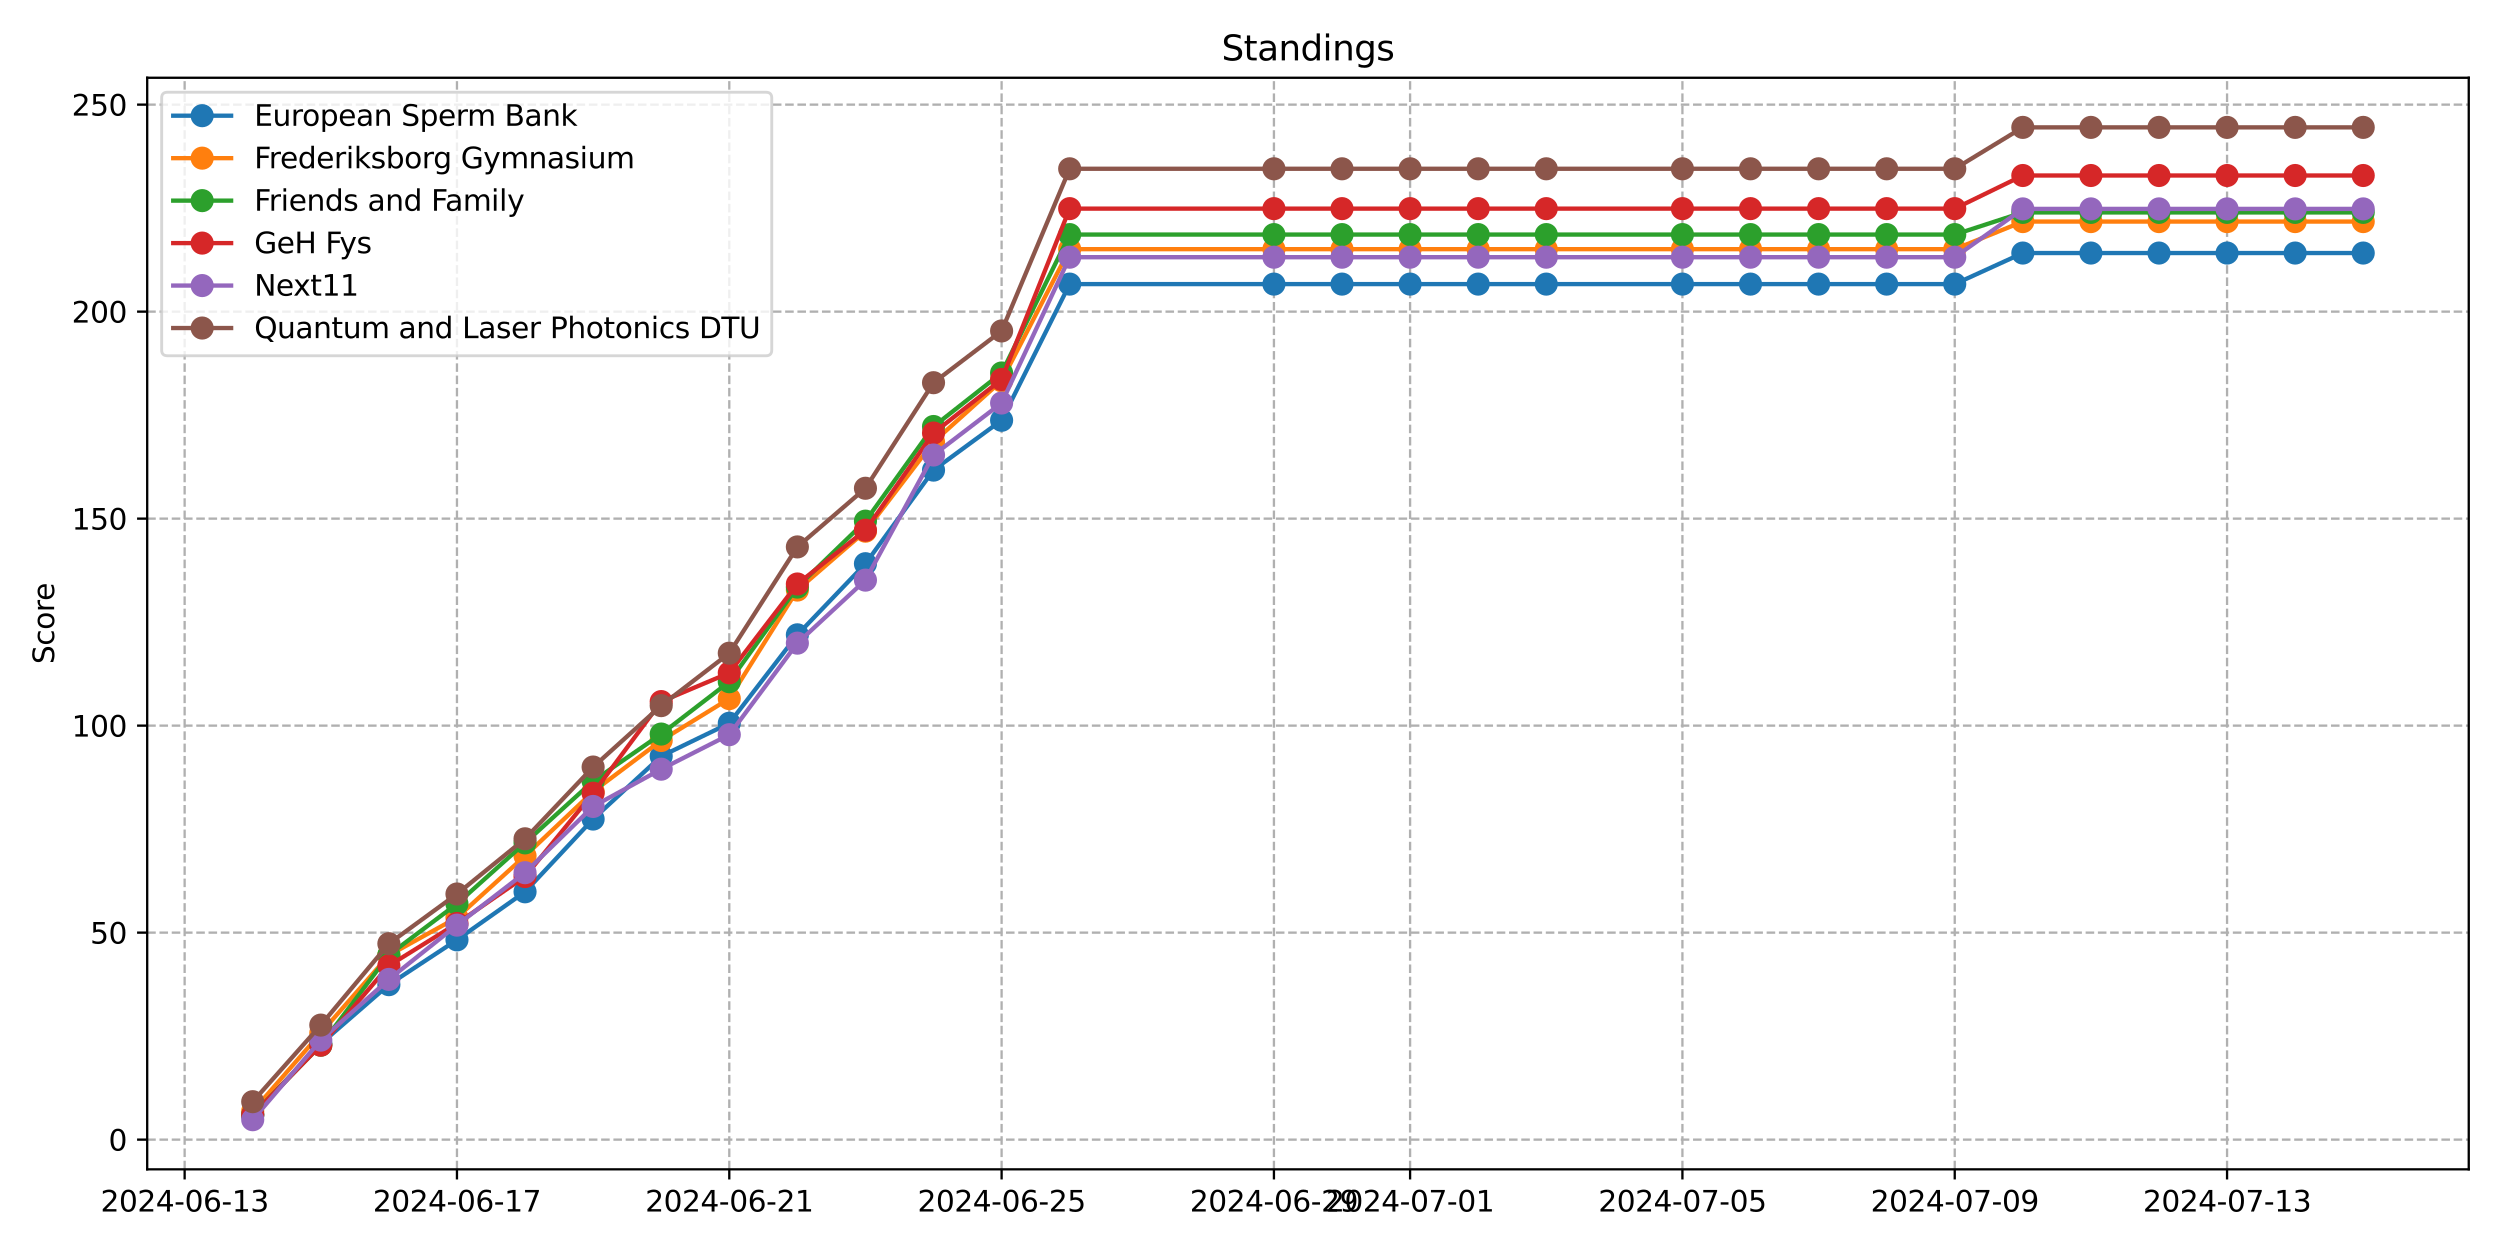 <?xml version="1.0" encoding="utf-8" standalone="no"?>
<!DOCTYPE svg PUBLIC "-//W3C//DTD SVG 1.1//EN"
  "http://www.w3.org/Graphics/SVG/1.1/DTD/svg11.dtd">
<svg xmlns:xlink="http://www.w3.org/1999/xlink" width="864pt" height="432pt" viewBox="0 0 864 432" xmlns="http://www.w3.org/2000/svg" version="1.1">
 <defs>
  <style type="text/css">*{stroke-linejoin: round; stroke-linecap: butt}</style>
 </defs>
 <g id="figure_1">
  <g id="patch_1">
   <path d="M 0 432 
L 864 432 
L 864 0 
L 0 0 
z
" style="fill: #ffffff"/>
  </g>
  <g id="axes_1">
   <g id="patch_2">
    <path d="M 50.87 404.12 
L 853.2 404.12 
L 853.2 26.88 
L 50.87 26.88 
z
" style="fill: #ffffff"/>
   </g>
   <g id="matplotlib.axis_1">
    <g id="xtick_1">
     <g id="line2d_1">
      <path d="M 63.811 404.12 
L 63.811 26.88 
" clip-path="url(#pd12595985f)" style="fill: none; stroke-dasharray: 2.96,1.28; stroke-dashoffset: 0; stroke: #b0b0b0; stroke-width: 0.8"/>
     </g>
     <g id="line2d_2">
      <defs>
       <path id="mc89922a31c" d="M 0 0 
L 0 3.5 
" style="stroke: #000000; stroke-width: 0.8"/>
      </defs>
      <g>
       <use xlink:href="#mc89922a31c" x="63.811" y="404.12" style="stroke: #000000; stroke-width: 0.8"/>
      </g>
     </g>
     <g id="text_1">
      <!-- 2024-06-13 -->
      <g transform="translate(34.753 418.718) scale(0.1 -0.1)">
       <defs>
        <path id="DejaVuSans-32" d="M 1228 531 
L 3431 531 
L 3431 0 
L 469 0 
L 469 531 
Q 828 903 1448 1529 
Q 2069 2156 2228 2338 
Q 2531 2678 2651 2914 
Q 2772 3150 2772 3378 
Q 2772 3750 2511 3984 
Q 2250 4219 1831 4219 
Q 1534 4219 1204 4116 
Q 875 4013 500 3803 
L 500 4441 
Q 881 4594 1212 4672 
Q 1544 4750 1819 4750 
Q 2544 4750 2975 4387 
Q 3406 4025 3406 3419 
Q 3406 3131 3298 2873 
Q 3191 2616 2906 2266 
Q 2828 2175 2409 1742 
Q 1991 1309 1228 531 
z
" transform="scale(0.016)"/>
        <path id="DejaVuSans-30" d="M 2034 4250 
Q 1547 4250 1301 3770 
Q 1056 3291 1056 2328 
Q 1056 1369 1301 889 
Q 1547 409 2034 409 
Q 2525 409 2770 889 
Q 3016 1369 3016 2328 
Q 3016 3291 2770 3770 
Q 2525 4250 2034 4250 
z
M 2034 4750 
Q 2819 4750 3233 4129 
Q 3647 3509 3647 2328 
Q 3647 1150 3233 529 
Q 2819 -91 2034 -91 
Q 1250 -91 836 529 
Q 422 1150 422 2328 
Q 422 3509 836 4129 
Q 1250 4750 2034 4750 
z
" transform="scale(0.016)"/>
        <path id="DejaVuSans-34" d="M 2419 4116 
L 825 1625 
L 2419 1625 
L 2419 4116 
z
M 2253 4666 
L 3047 4666 
L 3047 1625 
L 3713 1625 
L 3713 1100 
L 3047 1100 
L 3047 0 
L 2419 0 
L 2419 1100 
L 313 1100 
L 313 1709 
L 2253 4666 
z
" transform="scale(0.016)"/>
        <path id="DejaVuSans-2d" d="M 313 2009 
L 1997 2009 
L 1997 1497 
L 313 1497 
L 313 2009 
z
" transform="scale(0.016)"/>
        <path id="DejaVuSans-36" d="M 2113 2584 
Q 1688 2584 1439 2293 
Q 1191 2003 1191 1497 
Q 1191 994 1439 701 
Q 1688 409 2113 409 
Q 2538 409 2786 701 
Q 3034 994 3034 1497 
Q 3034 2003 2786 2293 
Q 2538 2584 2113 2584 
z
M 3366 4563 
L 3366 3988 
Q 3128 4100 2886 4159 
Q 2644 4219 2406 4219 
Q 1781 4219 1451 3797 
Q 1122 3375 1075 2522 
Q 1259 2794 1537 2939 
Q 1816 3084 2150 3084 
Q 2853 3084 3261 2657 
Q 3669 2231 3669 1497 
Q 3669 778 3244 343 
Q 2819 -91 2113 -91 
Q 1303 -91 875 529 
Q 447 1150 447 2328 
Q 447 3434 972 4092 
Q 1497 4750 2381 4750 
Q 2619 4750 2861 4703 
Q 3103 4656 3366 4563 
z
" transform="scale(0.016)"/>
        <path id="DejaVuSans-31" d="M 794 531 
L 1825 531 
L 1825 4091 
L 703 3866 
L 703 4441 
L 1819 4666 
L 2450 4666 
L 2450 531 
L 3481 531 
L 3481 0 
L 794 0 
L 794 531 
z
" transform="scale(0.016)"/>
        <path id="DejaVuSans-33" d="M 2597 2516 
Q 3050 2419 3304 2112 
Q 3559 1806 3559 1356 
Q 3559 666 3084 287 
Q 2609 -91 1734 -91 
Q 1441 -91 1130 -33 
Q 819 25 488 141 
L 488 750 
Q 750 597 1062 519 
Q 1375 441 1716 441 
Q 2309 441 2620 675 
Q 2931 909 2931 1356 
Q 2931 1769 2642 2001 
Q 2353 2234 1838 2234 
L 1294 2234 
L 1294 2753 
L 1863 2753 
Q 2328 2753 2575 2939 
Q 2822 3125 2822 3475 
Q 2822 3834 2567 4026 
Q 2313 4219 1838 4219 
Q 1578 4219 1281 4162 
Q 984 4106 628 3988 
L 628 4550 
Q 988 4650 1302 4700 
Q 1616 4750 1894 4750 
Q 2613 4750 3031 4423 
Q 3450 4097 3450 3541 
Q 3450 3153 3228 2886 
Q 3006 2619 2597 2516 
z
" transform="scale(0.016)"/>
       </defs>
       <use xlink:href="#DejaVuSans-32"/>
       <use xlink:href="#DejaVuSans-30" x="63.623"/>
       <use xlink:href="#DejaVuSans-32" x="127.246"/>
       <use xlink:href="#DejaVuSans-34" x="190.869"/>
       <use xlink:href="#DejaVuSans-2d" x="254.492"/>
       <use xlink:href="#DejaVuSans-30" x="290.576"/>
       <use xlink:href="#DejaVuSans-36" x="354.199"/>
       <use xlink:href="#DejaVuSans-2d" x="417.822"/>
       <use xlink:href="#DejaVuSans-31" x="453.906"/>
       <use xlink:href="#DejaVuSans-33" x="517.529"/>
      </g>
     </g>
    </g>
    <g id="xtick_2">
     <g id="line2d_3">
      <path d="M 157.926 404.12 
L 157.926 26.88 
" clip-path="url(#pd12595985f)" style="fill: none; stroke-dasharray: 2.96,1.28; stroke-dashoffset: 0; stroke: #b0b0b0; stroke-width: 0.8"/>
     </g>
     <g id="line2d_4">
      <g>
       <use xlink:href="#mc89922a31c" x="157.926" y="404.12" style="stroke: #000000; stroke-width: 0.8"/>
      </g>
     </g>
     <g id="text_2">
      <!-- 2024-06-17 -->
      <g transform="translate(128.868 418.718) scale(0.1 -0.1)">
       <defs>
        <path id="DejaVuSans-37" d="M 525 4666 
L 3525 4666 
L 3525 4397 
L 1831 0 
L 1172 0 
L 2766 4134 
L 525 4134 
L 525 4666 
z
" transform="scale(0.016)"/>
       </defs>
       <use xlink:href="#DejaVuSans-32"/>
       <use xlink:href="#DejaVuSans-30" x="63.623"/>
       <use xlink:href="#DejaVuSans-32" x="127.246"/>
       <use xlink:href="#DejaVuSans-34" x="190.869"/>
       <use xlink:href="#DejaVuSans-2d" x="254.492"/>
       <use xlink:href="#DejaVuSans-30" x="290.576"/>
       <use xlink:href="#DejaVuSans-36" x="354.199"/>
       <use xlink:href="#DejaVuSans-2d" x="417.822"/>
       <use xlink:href="#DejaVuSans-31" x="453.906"/>
       <use xlink:href="#DejaVuSans-37" x="517.529"/>
      </g>
     </g>
    </g>
    <g id="xtick_3">
     <g id="line2d_5">
      <path d="M 252.041 404.12 
L 252.041 26.88 
" clip-path="url(#pd12595985f)" style="fill: none; stroke-dasharray: 2.96,1.28; stroke-dashoffset: 0; stroke: #b0b0b0; stroke-width: 0.8"/>
     </g>
     <g id="line2d_6">
      <g>
       <use xlink:href="#mc89922a31c" x="252.041" y="404.12" style="stroke: #000000; stroke-width: 0.8"/>
      </g>
     </g>
     <g id="text_3">
      <!-- 2024-06-21 -->
      <g transform="translate(222.983 418.718) scale(0.1 -0.1)">
       <use xlink:href="#DejaVuSans-32"/>
       <use xlink:href="#DejaVuSans-30" x="63.623"/>
       <use xlink:href="#DejaVuSans-32" x="127.246"/>
       <use xlink:href="#DejaVuSans-34" x="190.869"/>
       <use xlink:href="#DejaVuSans-2d" x="254.492"/>
       <use xlink:href="#DejaVuSans-30" x="290.576"/>
       <use xlink:href="#DejaVuSans-36" x="354.199"/>
       <use xlink:href="#DejaVuSans-2d" x="417.822"/>
       <use xlink:href="#DejaVuSans-32" x="453.906"/>
       <use xlink:href="#DejaVuSans-31" x="517.529"/>
      </g>
     </g>
    </g>
    <g id="xtick_4">
     <g id="line2d_7">
      <path d="M 346.156 404.12 
L 346.156 26.88 
" clip-path="url(#pd12595985f)" style="fill: none; stroke-dasharray: 2.96,1.28; stroke-dashoffset: 0; stroke: #b0b0b0; stroke-width: 0.8"/>
     </g>
     <g id="line2d_8">
      <g>
       <use xlink:href="#mc89922a31c" x="346.156" y="404.12" style="stroke: #000000; stroke-width: 0.8"/>
      </g>
     </g>
     <g id="text_4">
      <!-- 2024-06-25 -->
      <g transform="translate(317.098 418.718) scale(0.1 -0.1)">
       <defs>
        <path id="DejaVuSans-35" d="M 691 4666 
L 3169 4666 
L 3169 4134 
L 1269 4134 
L 1269 2991 
Q 1406 3038 1543 3061 
Q 1681 3084 1819 3084 
Q 2600 3084 3056 2656 
Q 3513 2228 3513 1497 
Q 3513 744 3044 326 
Q 2575 -91 1722 -91 
Q 1428 -91 1123 -41 
Q 819 9 494 109 
L 494 744 
Q 775 591 1075 516 
Q 1375 441 1709 441 
Q 2250 441 2565 725 
Q 2881 1009 2881 1497 
Q 2881 1984 2565 2268 
Q 2250 2553 1709 2553 
Q 1456 2553 1204 2497 
Q 953 2441 691 2322 
L 691 4666 
z
" transform="scale(0.016)"/>
       </defs>
       <use xlink:href="#DejaVuSans-32"/>
       <use xlink:href="#DejaVuSans-30" x="63.623"/>
       <use xlink:href="#DejaVuSans-32" x="127.246"/>
       <use xlink:href="#DejaVuSans-34" x="190.869"/>
       <use xlink:href="#DejaVuSans-2d" x="254.492"/>
       <use xlink:href="#DejaVuSans-30" x="290.576"/>
       <use xlink:href="#DejaVuSans-36" x="354.199"/>
       <use xlink:href="#DejaVuSans-2d" x="417.822"/>
       <use xlink:href="#DejaVuSans-32" x="453.906"/>
       <use xlink:href="#DejaVuSans-35" x="517.529"/>
      </g>
     </g>
    </g>
    <g id="xtick_5">
     <g id="line2d_9">
      <path d="M 440.271 404.12 
L 440.271 26.88 
" clip-path="url(#pd12595985f)" style="fill: none; stroke-dasharray: 2.96,1.28; stroke-dashoffset: 0; stroke: #b0b0b0; stroke-width: 0.8"/>
     </g>
     <g id="line2d_10">
      <g>
       <use xlink:href="#mc89922a31c" x="440.271" y="404.12" style="stroke: #000000; stroke-width: 0.8"/>
      </g>
     </g>
     <g id="text_5">
      <!-- 2024-06-29 -->
      <g transform="translate(411.213 418.718) scale(0.1 -0.1)">
       <defs>
        <path id="DejaVuSans-39" d="M 703 97 
L 703 672 
Q 941 559 1184 500 
Q 1428 441 1663 441 
Q 2288 441 2617 861 
Q 2947 1281 2994 2138 
Q 2813 1869 2534 1725 
Q 2256 1581 1919 1581 
Q 1219 1581 811 2004 
Q 403 2428 403 3163 
Q 403 3881 828 4315 
Q 1253 4750 1959 4750 
Q 2769 4750 3195 4129 
Q 3622 3509 3622 2328 
Q 3622 1225 3098 567 
Q 2575 -91 1691 -91 
Q 1453 -91 1209 -44 
Q 966 3 703 97 
z
M 1959 2075 
Q 2384 2075 2632 2365 
Q 2881 2656 2881 3163 
Q 2881 3666 2632 3958 
Q 2384 4250 1959 4250 
Q 1534 4250 1286 3958 
Q 1038 3666 1038 3163 
Q 1038 2656 1286 2365 
Q 1534 2075 1959 2075 
z
" transform="scale(0.016)"/>
       </defs>
       <use xlink:href="#DejaVuSans-32"/>
       <use xlink:href="#DejaVuSans-30" x="63.623"/>
       <use xlink:href="#DejaVuSans-32" x="127.246"/>
       <use xlink:href="#DejaVuSans-34" x="190.869"/>
       <use xlink:href="#DejaVuSans-2d" x="254.492"/>
       <use xlink:href="#DejaVuSans-30" x="290.576"/>
       <use xlink:href="#DejaVuSans-36" x="354.199"/>
       <use xlink:href="#DejaVuSans-2d" x="417.822"/>
       <use xlink:href="#DejaVuSans-32" x="453.906"/>
       <use xlink:href="#DejaVuSans-39" x="517.529"/>
      </g>
     </g>
    </g>
    <g id="xtick_6">
     <g id="line2d_11">
      <path d="M 487.328 404.12 
L 487.328 26.88 
" clip-path="url(#pd12595985f)" style="fill: none; stroke-dasharray: 2.96,1.28; stroke-dashoffset: 0; stroke: #b0b0b0; stroke-width: 0.8"/>
     </g>
     <g id="line2d_12">
      <g>
       <use xlink:href="#mc89922a31c" x="487.328" y="404.12" style="stroke: #000000; stroke-width: 0.8"/>
      </g>
     </g>
     <g id="text_6">
      <!-- 2024-07-01 -->
      <g transform="translate(458.27 418.718) scale(0.1 -0.1)">
       <use xlink:href="#DejaVuSans-32"/>
       <use xlink:href="#DejaVuSans-30" x="63.623"/>
       <use xlink:href="#DejaVuSans-32" x="127.246"/>
       <use xlink:href="#DejaVuSans-34" x="190.869"/>
       <use xlink:href="#DejaVuSans-2d" x="254.492"/>
       <use xlink:href="#DejaVuSans-30" x="290.576"/>
       <use xlink:href="#DejaVuSans-37" x="354.199"/>
       <use xlink:href="#DejaVuSans-2d" x="417.822"/>
       <use xlink:href="#DejaVuSans-30" x="453.906"/>
       <use xlink:href="#DejaVuSans-31" x="517.529"/>
      </g>
     </g>
    </g>
    <g id="xtick_7">
     <g id="line2d_13">
      <path d="M 581.443 404.12 
L 581.443 26.88 
" clip-path="url(#pd12595985f)" style="fill: none; stroke-dasharray: 2.96,1.28; stroke-dashoffset: 0; stroke: #b0b0b0; stroke-width: 0.8"/>
     </g>
     <g id="line2d_14">
      <g>
       <use xlink:href="#mc89922a31c" x="581.443" y="404.12" style="stroke: #000000; stroke-width: 0.8"/>
      </g>
     </g>
     <g id="text_7">
      <!-- 2024-07-05 -->
      <g transform="translate(552.385 418.718) scale(0.1 -0.1)">
       <use xlink:href="#DejaVuSans-32"/>
       <use xlink:href="#DejaVuSans-30" x="63.623"/>
       <use xlink:href="#DejaVuSans-32" x="127.246"/>
       <use xlink:href="#DejaVuSans-34" x="190.869"/>
       <use xlink:href="#DejaVuSans-2d" x="254.492"/>
       <use xlink:href="#DejaVuSans-30" x="290.576"/>
       <use xlink:href="#DejaVuSans-37" x="354.199"/>
       <use xlink:href="#DejaVuSans-2d" x="417.822"/>
       <use xlink:href="#DejaVuSans-30" x="453.906"/>
       <use xlink:href="#DejaVuSans-35" x="517.529"/>
      </g>
     </g>
    </g>
    <g id="xtick_8">
     <g id="line2d_15">
      <path d="M 675.558 404.12 
L 675.558 26.88 
" clip-path="url(#pd12595985f)" style="fill: none; stroke-dasharray: 2.96,1.28; stroke-dashoffset: 0; stroke: #b0b0b0; stroke-width: 0.8"/>
     </g>
     <g id="line2d_16">
      <g>
       <use xlink:href="#mc89922a31c" x="675.558" y="404.12" style="stroke: #000000; stroke-width: 0.8"/>
      </g>
     </g>
     <g id="text_8">
      <!-- 2024-07-09 -->
      <g transform="translate(646.5 418.718) scale(0.1 -0.1)">
       <use xlink:href="#DejaVuSans-32"/>
       <use xlink:href="#DejaVuSans-30" x="63.623"/>
       <use xlink:href="#DejaVuSans-32" x="127.246"/>
       <use xlink:href="#DejaVuSans-34" x="190.869"/>
       <use xlink:href="#DejaVuSans-2d" x="254.492"/>
       <use xlink:href="#DejaVuSans-30" x="290.576"/>
       <use xlink:href="#DejaVuSans-37" x="354.199"/>
       <use xlink:href="#DejaVuSans-2d" x="417.822"/>
       <use xlink:href="#DejaVuSans-30" x="453.906"/>
       <use xlink:href="#DejaVuSans-39" x="517.529"/>
      </g>
     </g>
    </g>
    <g id="xtick_9">
     <g id="line2d_17">
      <path d="M 769.673 404.12 
L 769.673 26.88 
" clip-path="url(#pd12595985f)" style="fill: none; stroke-dasharray: 2.96,1.28; stroke-dashoffset: 0; stroke: #b0b0b0; stroke-width: 0.8"/>
     </g>
     <g id="line2d_18">
      <g>
       <use xlink:href="#mc89922a31c" x="769.673" y="404.12" style="stroke: #000000; stroke-width: 0.8"/>
      </g>
     </g>
     <g id="text_9">
      <!-- 2024-07-13 -->
      <g transform="translate(740.615 418.718) scale(0.1 -0.1)">
       <use xlink:href="#DejaVuSans-32"/>
       <use xlink:href="#DejaVuSans-30" x="63.623"/>
       <use xlink:href="#DejaVuSans-32" x="127.246"/>
       <use xlink:href="#DejaVuSans-34" x="190.869"/>
       <use xlink:href="#DejaVuSans-2d" x="254.492"/>
       <use xlink:href="#DejaVuSans-30" x="290.576"/>
       <use xlink:href="#DejaVuSans-37" x="354.199"/>
       <use xlink:href="#DejaVuSans-2d" x="417.822"/>
       <use xlink:href="#DejaVuSans-31" x="453.906"/>
       <use xlink:href="#DejaVuSans-33" x="517.529"/>
      </g>
     </g>
    </g>
   </g>
   <g id="matplotlib.axis_2">
    <g id="ytick_1">
     <g id="line2d_19">
      <path d="M 50.87 393.86 
L 853.2 393.86 
" clip-path="url(#pd12595985f)" style="fill: none; stroke-dasharray: 2.96,1.28; stroke-dashoffset: 0; stroke: #b0b0b0; stroke-width: 0.8"/>
     </g>
     <g id="line2d_20">
      <defs>
       <path id="m1b833878f5" d="M 0 0 
L -3.5 0 
" style="stroke: #000000; stroke-width: 0.8"/>
      </defs>
      <g>
       <use xlink:href="#m1b833878f5" x="50.87" y="393.86" style="stroke: #000000; stroke-width: 0.8"/>
      </g>
     </g>
     <g id="text_10">
      <!-- 0 -->
      <g transform="translate(37.508 397.659) scale(0.1 -0.1)">
       <use xlink:href="#DejaVuSans-30"/>
      </g>
     </g>
    </g>
    <g id="ytick_2">
     <g id="line2d_21">
      <path d="M 50.87 322.32 
L 853.2 322.32 
" clip-path="url(#pd12595985f)" style="fill: none; stroke-dasharray: 2.96,1.28; stroke-dashoffset: 0; stroke: #b0b0b0; stroke-width: 0.8"/>
     </g>
     <g id="line2d_22">
      <g>
       <use xlink:href="#m1b833878f5" x="50.87" y="322.32" style="stroke: #000000; stroke-width: 0.8"/>
      </g>
     </g>
     <g id="text_11">
      <!-- 50 -->
      <g transform="translate(31.145 326.119) scale(0.1 -0.1)">
       <use xlink:href="#DejaVuSans-35"/>
       <use xlink:href="#DejaVuSans-30" x="63.623"/>
      </g>
     </g>
    </g>
    <g id="ytick_3">
     <g id="line2d_23">
      <path d="M 50.87 250.78 
L 853.2 250.78 
" clip-path="url(#pd12595985f)" style="fill: none; stroke-dasharray: 2.96,1.28; stroke-dashoffset: 0; stroke: #b0b0b0; stroke-width: 0.8"/>
     </g>
     <g id="line2d_24">
      <g>
       <use xlink:href="#m1b833878f5" x="50.87" y="250.78" style="stroke: #000000; stroke-width: 0.8"/>
      </g>
     </g>
     <g id="text_12">
      <!-- 100 -->
      <g transform="translate(24.782 254.579) scale(0.1 -0.1)">
       <use xlink:href="#DejaVuSans-31"/>
       <use xlink:href="#DejaVuSans-30" x="63.623"/>
       <use xlink:href="#DejaVuSans-30" x="127.246"/>
      </g>
     </g>
    </g>
    <g id="ytick_4">
     <g id="line2d_25">
      <path d="M 50.87 179.239 
L 853.2 179.239 
" clip-path="url(#pd12595985f)" style="fill: none; stroke-dasharray: 2.96,1.28; stroke-dashoffset: 0; stroke: #b0b0b0; stroke-width: 0.8"/>
     </g>
     <g id="line2d_26">
      <g>
       <use xlink:href="#m1b833878f5" x="50.87" y="179.239" style="stroke: #000000; stroke-width: 0.8"/>
      </g>
     </g>
     <g id="text_13">
      <!-- 150 -->
      <g transform="translate(24.782 183.039) scale(0.1 -0.1)">
       <use xlink:href="#DejaVuSans-31"/>
       <use xlink:href="#DejaVuSans-35" x="63.623"/>
       <use xlink:href="#DejaVuSans-30" x="127.246"/>
      </g>
     </g>
    </g>
    <g id="ytick_5">
     <g id="line2d_27">
      <path d="M 50.87 107.699 
L 853.2 107.699 
" clip-path="url(#pd12595985f)" style="fill: none; stroke-dasharray: 2.96,1.28; stroke-dashoffset: 0; stroke: #b0b0b0; stroke-width: 0.8"/>
     </g>
     <g id="line2d_28">
      <g>
       <use xlink:href="#m1b833878f5" x="50.87" y="107.699" style="stroke: #000000; stroke-width: 0.8"/>
      </g>
     </g>
     <g id="text_14">
      <!-- 200 -->
      <g transform="translate(24.782 111.498) scale(0.1 -0.1)">
       <use xlink:href="#DejaVuSans-32"/>
       <use xlink:href="#DejaVuSans-30" x="63.623"/>
       <use xlink:href="#DejaVuSans-30" x="127.246"/>
      </g>
     </g>
    </g>
    <g id="ytick_6">
     <g id="line2d_29">
      <path d="M 50.87 36.159 
L 853.2 36.159 
" clip-path="url(#pd12595985f)" style="fill: none; stroke-dasharray: 2.96,1.28; stroke-dashoffset: 0; stroke: #b0b0b0; stroke-width: 0.8"/>
     </g>
     <g id="line2d_30">
      <g>
       <use xlink:href="#m1b833878f5" x="50.87" y="36.159" style="stroke: #000000; stroke-width: 0.8"/>
      </g>
     </g>
     <g id="text_15">
      <!-- 250 -->
      <g transform="translate(24.782 39.958) scale(0.1 -0.1)">
       <use xlink:href="#DejaVuSans-32"/>
       <use xlink:href="#DejaVuSans-35" x="63.623"/>
       <use xlink:href="#DejaVuSans-30" x="127.246"/>
      </g>
     </g>
    </g>
    <g id="text_16">
     <!-- Score -->
     <g transform="translate(18.703 229.502) rotate(-90) scale(0.1 -0.1)">
      <defs>
       <path id="DejaVuSans-53" d="M 3425 4513 
L 3425 3897 
Q 3066 4069 2747 4153 
Q 2428 4238 2131 4238 
Q 1616 4238 1336 4038 
Q 1056 3838 1056 3469 
Q 1056 3159 1242 3001 
Q 1428 2844 1947 2747 
L 2328 2669 
Q 3034 2534 3370 2195 
Q 3706 1856 3706 1288 
Q 3706 609 3251 259 
Q 2797 -91 1919 -91 
Q 1588 -91 1214 -16 
Q 841 59 441 206 
L 441 856 
Q 825 641 1194 531 
Q 1563 422 1919 422 
Q 2459 422 2753 634 
Q 3047 847 3047 1241 
Q 3047 1584 2836 1778 
Q 2625 1972 2144 2069 
L 1759 2144 
Q 1053 2284 737 2584 
Q 422 2884 422 3419 
Q 422 4038 858 4394 
Q 1294 4750 2059 4750 
Q 2388 4750 2728 4690 
Q 3069 4631 3425 4513 
z
" transform="scale(0.016)"/>
       <path id="DejaVuSans-63" d="M 3122 3366 
L 3122 2828 
Q 2878 2963 2633 3030 
Q 2388 3097 2138 3097 
Q 1578 3097 1268 2742 
Q 959 2388 959 1747 
Q 959 1106 1268 751 
Q 1578 397 2138 397 
Q 2388 397 2633 464 
Q 2878 531 3122 666 
L 3122 134 
Q 2881 22 2623 -34 
Q 2366 -91 2075 -91 
Q 1284 -91 818 406 
Q 353 903 353 1747 
Q 353 2603 823 3093 
Q 1294 3584 2113 3584 
Q 2378 3584 2631 3529 
Q 2884 3475 3122 3366 
z
" transform="scale(0.016)"/>
       <path id="DejaVuSans-6f" d="M 1959 3097 
Q 1497 3097 1228 2736 
Q 959 2375 959 1747 
Q 959 1119 1226 758 
Q 1494 397 1959 397 
Q 2419 397 2687 759 
Q 2956 1122 2956 1747 
Q 2956 2369 2687 2733 
Q 2419 3097 1959 3097 
z
M 1959 3584 
Q 2709 3584 3137 3096 
Q 3566 2609 3566 1747 
Q 3566 888 3137 398 
Q 2709 -91 1959 -91 
Q 1206 -91 779 398 
Q 353 888 353 1747 
Q 353 2609 779 3096 
Q 1206 3584 1959 3584 
z
" transform="scale(0.016)"/>
       <path id="DejaVuSans-72" d="M 2631 2963 
Q 2534 3019 2420 3045 
Q 2306 3072 2169 3072 
Q 1681 3072 1420 2755 
Q 1159 2438 1159 1844 
L 1159 0 
L 581 0 
L 581 3500 
L 1159 3500 
L 1159 2956 
Q 1341 3275 1631 3429 
Q 1922 3584 2338 3584 
Q 2397 3584 2469 3576 
Q 2541 3569 2628 3553 
L 2631 2963 
z
" transform="scale(0.016)"/>
       <path id="DejaVuSans-65" d="M 3597 1894 
L 3597 1613 
L 953 1613 
Q 991 1019 1311 708 
Q 1631 397 2203 397 
Q 2534 397 2845 478 
Q 3156 559 3463 722 
L 3463 178 
Q 3153 47 2828 -22 
Q 2503 -91 2169 -91 
Q 1331 -91 842 396 
Q 353 884 353 1716 
Q 353 2575 817 3079 
Q 1281 3584 2069 3584 
Q 2775 3584 3186 3129 
Q 3597 2675 3597 1894 
z
M 3022 2063 
Q 3016 2534 2758 2815 
Q 2500 3097 2075 3097 
Q 1594 3097 1305 2825 
Q 1016 2553 972 2059 
L 3022 2063 
z
" transform="scale(0.016)"/>
      </defs>
      <use xlink:href="#DejaVuSans-53"/>
      <use xlink:href="#DejaVuSans-63" x="63.477"/>
      <use xlink:href="#DejaVuSans-6f" x="118.457"/>
      <use xlink:href="#DejaVuSans-72" x="179.639"/>
      <use xlink:href="#DejaVuSans-65" x="218.502"/>
     </g>
    </g>
   </g>
   <g id="line2d_31">
    <path d="M 87.34 385.471 
L 110.868 360.738 
L 134.397 340.298 
L 157.926 324.815 
L 181.455 308.207 
L 204.983 283.066 
L 228.512 261.348 
L 252.041 249.953 
L 275.569 219.395 
L 299.098 194.816 
L 322.627 162.469 
L 346.156 145.249 
L 369.684 98.185 
L 440.271 98.185 
L 463.799 98.185 
L 487.328 98.185 
L 510.857 98.185 
L 534.386 98.185 
L 581.443 98.185 
L 604.972 98.185 
L 628.501 98.185 
L 652.029 98.185 
L 675.558 98.185 
L 699.087 87.454 
L 722.615 87.454 
L 746.144 87.454 
L 769.673 87.454 
L 793.202 87.454 
L 816.73 87.454 
" clip-path="url(#pd12595985f)" style="fill: none; stroke: #1f77b4; stroke-width: 1.5; stroke-linecap: square"/>
    <defs>
     <path id="mcfc3d05ae2" d="M 0 3.5 
C 0.928 3.5 1.819 3.131 2.475 2.475 
C 3.131 1.819 3.5 0.928 3.5 0 
C 3.5 -0.928 3.131 -1.819 2.475 -2.475 
C 1.819 -3.131 0.928 -3.5 0 -3.5 
C -0.928 -3.5 -1.819 -3.131 -2.475 -2.475 
C -3.131 -1.819 -3.5 -0.928 -3.5 0 
C -3.5 0.928 -3.131 1.819 -2.475 2.475 
C -1.819 3.131 -0.928 3.5 0 3.5 
z
" style="stroke: #1f77b4"/>
    </defs>
    <g clip-path="url(#pd12595985f)">
     <use xlink:href="#mcfc3d05ae2" x="87.34" y="385.471" style="fill: #1f77b4; stroke: #1f77b4"/>
     <use xlink:href="#mcfc3d05ae2" x="110.868" y="360.738" style="fill: #1f77b4; stroke: #1f77b4"/>
     <use xlink:href="#mcfc3d05ae2" x="134.397" y="340.298" style="fill: #1f77b4; stroke: #1f77b4"/>
     <use xlink:href="#mcfc3d05ae2" x="157.926" y="324.815" style="fill: #1f77b4; stroke: #1f77b4"/>
     <use xlink:href="#mcfc3d05ae2" x="181.455" y="308.207" style="fill: #1f77b4; stroke: #1f77b4"/>
     <use xlink:href="#mcfc3d05ae2" x="204.983" y="283.066" style="fill: #1f77b4; stroke: #1f77b4"/>
     <use xlink:href="#mcfc3d05ae2" x="228.512" y="261.348" style="fill: #1f77b4; stroke: #1f77b4"/>
     <use xlink:href="#mcfc3d05ae2" x="252.041" y="249.953" style="fill: #1f77b4; stroke: #1f77b4"/>
     <use xlink:href="#mcfc3d05ae2" x="275.569" y="219.395" style="fill: #1f77b4; stroke: #1f77b4"/>
     <use xlink:href="#mcfc3d05ae2" x="299.098" y="194.816" style="fill: #1f77b4; stroke: #1f77b4"/>
     <use xlink:href="#mcfc3d05ae2" x="322.627" y="162.469" style="fill: #1f77b4; stroke: #1f77b4"/>
     <use xlink:href="#mcfc3d05ae2" x="346.156" y="145.249" style="fill: #1f77b4; stroke: #1f77b4"/>
     <use xlink:href="#mcfc3d05ae2" x="369.684" y="98.185" style="fill: #1f77b4; stroke: #1f77b4"/>
     <use xlink:href="#mcfc3d05ae2" x="440.271" y="98.185" style="fill: #1f77b4; stroke: #1f77b4"/>
     <use xlink:href="#mcfc3d05ae2" x="463.799" y="98.185" style="fill: #1f77b4; stroke: #1f77b4"/>
     <use xlink:href="#mcfc3d05ae2" x="487.328" y="98.185" style="fill: #1f77b4; stroke: #1f77b4"/>
     <use xlink:href="#mcfc3d05ae2" x="510.857" y="98.185" style="fill: #1f77b4; stroke: #1f77b4"/>
     <use xlink:href="#mcfc3d05ae2" x="534.386" y="98.185" style="fill: #1f77b4; stroke: #1f77b4"/>
     <use xlink:href="#mcfc3d05ae2" x="581.443" y="98.185" style="fill: #1f77b4; stroke: #1f77b4"/>
     <use xlink:href="#mcfc3d05ae2" x="604.972" y="98.185" style="fill: #1f77b4; stroke: #1f77b4"/>
     <use xlink:href="#mcfc3d05ae2" x="628.501" y="98.185" style="fill: #1f77b4; stroke: #1f77b4"/>
     <use xlink:href="#mcfc3d05ae2" x="652.029" y="98.185" style="fill: #1f77b4; stroke: #1f77b4"/>
     <use xlink:href="#mcfc3d05ae2" x="675.558" y="98.185" style="fill: #1f77b4; stroke: #1f77b4"/>
     <use xlink:href="#mcfc3d05ae2" x="699.087" y="87.454" style="fill: #1f77b4; stroke: #1f77b4"/>
     <use xlink:href="#mcfc3d05ae2" x="722.615" y="87.454" style="fill: #1f77b4; stroke: #1f77b4"/>
     <use xlink:href="#mcfc3d05ae2" x="746.144" y="87.454" style="fill: #1f77b4; stroke: #1f77b4"/>
     <use xlink:href="#mcfc3d05ae2" x="769.673" y="87.454" style="fill: #1f77b4; stroke: #1f77b4"/>
     <use xlink:href="#mcfc3d05ae2" x="793.202" y="87.454" style="fill: #1f77b4; stroke: #1f77b4"/>
     <use xlink:href="#mcfc3d05ae2" x="816.73" y="87.454" style="fill: #1f77b4; stroke: #1f77b4"/>
    </g>
   </g>
   <g id="line2d_32">
    <path d="M 87.34 384.047 
L 110.868 357.02 
L 134.397 330.153 
L 157.926 317.117 
L 181.455 295.814 
L 204.983 273.557 
L 228.512 255.91 
L 252.041 241.443 
L 275.569 203.924 
L 299.098 183.575 
L 322.627 152.733 
L 346.156 131.589 
L 369.684 86.121 
L 440.271 86.121 
L 463.799 86.121 
L 487.328 86.121 
L 510.857 86.121 
L 534.386 86.121 
L 581.443 86.121 
L 604.972 86.121 
L 628.501 86.121 
L 652.029 86.121 
L 675.558 86.121 
L 699.087 76.583 
L 722.615 76.583 
L 746.144 76.583 
L 769.673 76.583 
L 793.202 76.583 
L 816.73 76.583 
" clip-path="url(#pd12595985f)" style="fill: none; stroke: #ff7f0e; stroke-width: 1.5; stroke-linecap: square"/>
    <defs>
     <path id="m0a87909603" d="M 0 3.5 
C 0.928 3.5 1.819 3.131 2.475 2.475 
C 3.131 1.819 3.5 0.928 3.5 0 
C 3.5 -0.928 3.131 -1.819 2.475 -2.475 
C 1.819 -3.131 0.928 -3.5 0 -3.5 
C -0.928 -3.5 -1.819 -3.131 -2.475 -2.475 
C -3.131 -1.819 -3.5 -0.928 -3.5 0 
C -3.5 0.928 -3.131 1.819 -2.475 2.475 
C -1.819 3.131 -0.928 3.5 0 3.5 
z
" style="stroke: #ff7f0e"/>
    </defs>
    <g clip-path="url(#pd12595985f)">
     <use xlink:href="#m0a87909603" x="87.34" y="384.047" style="fill: #ff7f0e; stroke: #ff7f0e"/>
     <use xlink:href="#m0a87909603" x="110.868" y="357.02" style="fill: #ff7f0e; stroke: #ff7f0e"/>
     <use xlink:href="#m0a87909603" x="134.397" y="330.153" style="fill: #ff7f0e; stroke: #ff7f0e"/>
     <use xlink:href="#m0a87909603" x="157.926" y="317.117" style="fill: #ff7f0e; stroke: #ff7f0e"/>
     <use xlink:href="#m0a87909603" x="181.455" y="295.814" style="fill: #ff7f0e; stroke: #ff7f0e"/>
     <use xlink:href="#m0a87909603" x="204.983" y="273.557" style="fill: #ff7f0e; stroke: #ff7f0e"/>
     <use xlink:href="#m0a87909603" x="228.512" y="255.91" style="fill: #ff7f0e; stroke: #ff7f0e"/>
     <use xlink:href="#m0a87909603" x="252.041" y="241.443" style="fill: #ff7f0e; stroke: #ff7f0e"/>
     <use xlink:href="#m0a87909603" x="275.569" y="203.924" style="fill: #ff7f0e; stroke: #ff7f0e"/>
     <use xlink:href="#m0a87909603" x="299.098" y="183.575" style="fill: #ff7f0e; stroke: #ff7f0e"/>
     <use xlink:href="#m0a87909603" x="322.627" y="152.733" style="fill: #ff7f0e; stroke: #ff7f0e"/>
     <use xlink:href="#m0a87909603" x="346.156" y="131.589" style="fill: #ff7f0e; stroke: #ff7f0e"/>
     <use xlink:href="#m0a87909603" x="369.684" y="86.121" style="fill: #ff7f0e; stroke: #ff7f0e"/>
     <use xlink:href="#m0a87909603" x="440.271" y="86.121" style="fill: #ff7f0e; stroke: #ff7f0e"/>
     <use xlink:href="#m0a87909603" x="463.799" y="86.121" style="fill: #ff7f0e; stroke: #ff7f0e"/>
     <use xlink:href="#m0a87909603" x="487.328" y="86.121" style="fill: #ff7f0e; stroke: #ff7f0e"/>
     <use xlink:href="#m0a87909603" x="510.857" y="86.121" style="fill: #ff7f0e; stroke: #ff7f0e"/>
     <use xlink:href="#m0a87909603" x="534.386" y="86.121" style="fill: #ff7f0e; stroke: #ff7f0e"/>
     <use xlink:href="#m0a87909603" x="581.443" y="86.121" style="fill: #ff7f0e; stroke: #ff7f0e"/>
     <use xlink:href="#m0a87909603" x="604.972" y="86.121" style="fill: #ff7f0e; stroke: #ff7f0e"/>
     <use xlink:href="#m0a87909603" x="628.501" y="86.121" style="fill: #ff7f0e; stroke: #ff7f0e"/>
     <use xlink:href="#m0a87909603" x="652.029" y="86.121" style="fill: #ff7f0e; stroke: #ff7f0e"/>
     <use xlink:href="#m0a87909603" x="675.558" y="86.121" style="fill: #ff7f0e; stroke: #ff7f0e"/>
     <use xlink:href="#m0a87909603" x="699.087" y="76.583" style="fill: #ff7f0e; stroke: #ff7f0e"/>
     <use xlink:href="#m0a87909603" x="722.615" y="76.583" style="fill: #ff7f0e; stroke: #ff7f0e"/>
     <use xlink:href="#m0a87909603" x="746.144" y="76.583" style="fill: #ff7f0e; stroke: #ff7f0e"/>
     <use xlink:href="#m0a87909603" x="769.673" y="76.583" style="fill: #ff7f0e; stroke: #ff7f0e"/>
     <use xlink:href="#m0a87909603" x="793.202" y="76.583" style="fill: #ff7f0e; stroke: #ff7f0e"/>
     <use xlink:href="#m0a87909603" x="816.73" y="76.583" style="fill: #ff7f0e; stroke: #ff7f0e"/>
    </g>
   </g>
   <g id="line2d_33">
    <path d="M 87.34 385.222 
L 110.868 361.205 
L 134.397 330.034 
L 157.926 312.353 
L 181.455 291.3 
L 204.983 269.94 
L 228.512 253.69 
L 252.041 235.601 
L 275.569 202.896 
L 299.098 180.106 
L 322.627 147.402 
L 346.156 128.903 
L 369.684 81.074 
L 440.271 81.074 
L 463.799 81.074 
L 487.328 81.074 
L 510.857 81.074 
L 534.386 81.074 
L 581.443 81.074 
L 604.972 81.074 
L 628.501 81.074 
L 652.029 81.074 
L 675.558 81.074 
L 699.087 73.409 
L 722.615 73.409 
L 746.144 73.409 
L 769.673 73.409 
L 793.202 73.409 
L 816.73 73.409 
" clip-path="url(#pd12595985f)" style="fill: none; stroke: #2ca02c; stroke-width: 1.5; stroke-linecap: square"/>
    <defs>
     <path id="m5fe5f49ef8" d="M 0 3.5 
C 0.928 3.5 1.819 3.131 2.475 2.475 
C 3.131 1.819 3.5 0.928 3.5 0 
C 3.5 -0.928 3.131 -1.819 2.475 -2.475 
C 1.819 -3.131 0.928 -3.5 0 -3.5 
C -0.928 -3.5 -1.819 -3.131 -2.475 -2.475 
C -3.131 -1.819 -3.5 -0.928 -3.5 0 
C -3.5 0.928 -3.131 1.819 -2.475 2.475 
C -1.819 3.131 -0.928 3.5 0 3.5 
z
" style="stroke: #2ca02c"/>
    </defs>
    <g clip-path="url(#pd12595985f)">
     <use xlink:href="#m5fe5f49ef8" x="87.34" y="385.222" style="fill: #2ca02c; stroke: #2ca02c"/>
     <use xlink:href="#m5fe5f49ef8" x="110.868" y="361.205" style="fill: #2ca02c; stroke: #2ca02c"/>
     <use xlink:href="#m5fe5f49ef8" x="134.397" y="330.034" style="fill: #2ca02c; stroke: #2ca02c"/>
     <use xlink:href="#m5fe5f49ef8" x="157.926" y="312.353" style="fill: #2ca02c; stroke: #2ca02c"/>
     <use xlink:href="#m5fe5f49ef8" x="181.455" y="291.3" style="fill: #2ca02c; stroke: #2ca02c"/>
     <use xlink:href="#m5fe5f49ef8" x="204.983" y="269.94" style="fill: #2ca02c; stroke: #2ca02c"/>
     <use xlink:href="#m5fe5f49ef8" x="228.512" y="253.69" style="fill: #2ca02c; stroke: #2ca02c"/>
     <use xlink:href="#m5fe5f49ef8" x="252.041" y="235.601" style="fill: #2ca02c; stroke: #2ca02c"/>
     <use xlink:href="#m5fe5f49ef8" x="275.569" y="202.896" style="fill: #2ca02c; stroke: #2ca02c"/>
     <use xlink:href="#m5fe5f49ef8" x="299.098" y="180.106" style="fill: #2ca02c; stroke: #2ca02c"/>
     <use xlink:href="#m5fe5f49ef8" x="322.627" y="147.402" style="fill: #2ca02c; stroke: #2ca02c"/>
     <use xlink:href="#m5fe5f49ef8" x="346.156" y="128.903" style="fill: #2ca02c; stroke: #2ca02c"/>
     <use xlink:href="#m5fe5f49ef8" x="369.684" y="81.074" style="fill: #2ca02c; stroke: #2ca02c"/>
     <use xlink:href="#m5fe5f49ef8" x="440.271" y="81.074" style="fill: #2ca02c; stroke: #2ca02c"/>
     <use xlink:href="#m5fe5f49ef8" x="463.799" y="81.074" style="fill: #2ca02c; stroke: #2ca02c"/>
     <use xlink:href="#m5fe5f49ef8" x="487.328" y="81.074" style="fill: #2ca02c; stroke: #2ca02c"/>
     <use xlink:href="#m5fe5f49ef8" x="510.857" y="81.074" style="fill: #2ca02c; stroke: #2ca02c"/>
     <use xlink:href="#m5fe5f49ef8" x="534.386" y="81.074" style="fill: #2ca02c; stroke: #2ca02c"/>
     <use xlink:href="#m5fe5f49ef8" x="581.443" y="81.074" style="fill: #2ca02c; stroke: #2ca02c"/>
     <use xlink:href="#m5fe5f49ef8" x="604.972" y="81.074" style="fill: #2ca02c; stroke: #2ca02c"/>
     <use xlink:href="#m5fe5f49ef8" x="628.501" y="81.074" style="fill: #2ca02c; stroke: #2ca02c"/>
     <use xlink:href="#m5fe5f49ef8" x="652.029" y="81.074" style="fill: #2ca02c; stroke: #2ca02c"/>
     <use xlink:href="#m5fe5f49ef8" x="675.558" y="81.074" style="fill: #2ca02c; stroke: #2ca02c"/>
     <use xlink:href="#m5fe5f49ef8" x="699.087" y="73.409" style="fill: #2ca02c; stroke: #2ca02c"/>
     <use xlink:href="#m5fe5f49ef8" x="722.615" y="73.409" style="fill: #2ca02c; stroke: #2ca02c"/>
     <use xlink:href="#m5fe5f49ef8" x="746.144" y="73.409" style="fill: #2ca02c; stroke: #2ca02c"/>
     <use xlink:href="#m5fe5f49ef8" x="769.673" y="73.409" style="fill: #2ca02c; stroke: #2ca02c"/>
     <use xlink:href="#m5fe5f49ef8" x="793.202" y="73.409" style="fill: #2ca02c; stroke: #2ca02c"/>
     <use xlink:href="#m5fe5f49ef8" x="816.73" y="73.409" style="fill: #2ca02c; stroke: #2ca02c"/>
    </g>
   </g>
   <g id="line2d_34">
    <path d="M 87.34 385.258 
L 110.868 361.221 
L 134.397 333.749 
L 157.926 319.155 
L 181.455 302.939 
L 204.983 274.133 
L 228.512 242.464 
L 252.041 232.544 
L 275.569 201.829 
L 299.098 183.229 
L 322.627 149.652 
L 346.156 131.147 
L 369.684 72.103 
L 440.271 72.103 
L 463.799 72.103 
L 487.328 72.103 
L 510.857 72.103 
L 534.386 72.103 
L 581.443 72.103 
L 604.972 72.103 
L 628.501 72.103 
L 652.029 72.103 
L 675.558 72.103 
L 699.087 60.656 
L 722.615 60.656 
L 746.144 60.656 
L 769.673 60.656 
L 793.202 60.656 
L 816.73 60.656 
" clip-path="url(#pd12595985f)" style="fill: none; stroke: #d62728; stroke-width: 1.5; stroke-linecap: square"/>
    <defs>
     <path id="mdd19dea2bf" d="M 0 3.5 
C 0.928 3.5 1.819 3.131 2.475 2.475 
C 3.131 1.819 3.5 0.928 3.5 0 
C 3.5 -0.928 3.131 -1.819 2.475 -2.475 
C 1.819 -3.131 0.928 -3.5 0 -3.5 
C -0.928 -3.5 -1.819 -3.131 -2.475 -2.475 
C -3.131 -1.819 -3.5 -0.928 -3.5 0 
C -3.5 0.928 -3.131 1.819 -2.475 2.475 
C -1.819 3.131 -0.928 3.5 0 3.5 
z
" style="stroke: #d62728"/>
    </defs>
    <g clip-path="url(#pd12595985f)">
     <use xlink:href="#mdd19dea2bf" x="87.34" y="385.258" style="fill: #d62728; stroke: #d62728"/>
     <use xlink:href="#mdd19dea2bf" x="110.868" y="361.221" style="fill: #d62728; stroke: #d62728"/>
     <use xlink:href="#mdd19dea2bf" x="134.397" y="333.749" style="fill: #d62728; stroke: #d62728"/>
     <use xlink:href="#mdd19dea2bf" x="157.926" y="319.155" style="fill: #d62728; stroke: #d62728"/>
     <use xlink:href="#mdd19dea2bf" x="181.455" y="302.939" style="fill: #d62728; stroke: #d62728"/>
     <use xlink:href="#mdd19dea2bf" x="204.983" y="274.133" style="fill: #d62728; stroke: #d62728"/>
     <use xlink:href="#mdd19dea2bf" x="228.512" y="242.464" style="fill: #d62728; stroke: #d62728"/>
     <use xlink:href="#mdd19dea2bf" x="252.041" y="232.544" style="fill: #d62728; stroke: #d62728"/>
     <use xlink:href="#mdd19dea2bf" x="275.569" y="201.829" style="fill: #d62728; stroke: #d62728"/>
     <use xlink:href="#mdd19dea2bf" x="299.098" y="183.229" style="fill: #d62728; stroke: #d62728"/>
     <use xlink:href="#mdd19dea2bf" x="322.627" y="149.652" style="fill: #d62728; stroke: #d62728"/>
     <use xlink:href="#mdd19dea2bf" x="346.156" y="131.147" style="fill: #d62728; stroke: #d62728"/>
     <use xlink:href="#mdd19dea2bf" x="369.684" y="72.103" style="fill: #d62728; stroke: #d62728"/>
     <use xlink:href="#mdd19dea2bf" x="440.271" y="72.103" style="fill: #d62728; stroke: #d62728"/>
     <use xlink:href="#mdd19dea2bf" x="463.799" y="72.103" style="fill: #d62728; stroke: #d62728"/>
     <use xlink:href="#mdd19dea2bf" x="487.328" y="72.103" style="fill: #d62728; stroke: #d62728"/>
     <use xlink:href="#mdd19dea2bf" x="510.857" y="72.103" style="fill: #d62728; stroke: #d62728"/>
     <use xlink:href="#mdd19dea2bf" x="534.386" y="72.103" style="fill: #d62728; stroke: #d62728"/>
     <use xlink:href="#mdd19dea2bf" x="581.443" y="72.103" style="fill: #d62728; stroke: #d62728"/>
     <use xlink:href="#mdd19dea2bf" x="604.972" y="72.103" style="fill: #d62728; stroke: #d62728"/>
     <use xlink:href="#mdd19dea2bf" x="628.501" y="72.103" style="fill: #d62728; stroke: #d62728"/>
     <use xlink:href="#mdd19dea2bf" x="652.029" y="72.103" style="fill: #d62728; stroke: #d62728"/>
     <use xlink:href="#mdd19dea2bf" x="675.558" y="72.103" style="fill: #d62728; stroke: #d62728"/>
     <use xlink:href="#mdd19dea2bf" x="699.087" y="60.656" style="fill: #d62728; stroke: #d62728"/>
     <use xlink:href="#mdd19dea2bf" x="722.615" y="60.656" style="fill: #d62728; stroke: #d62728"/>
     <use xlink:href="#mdd19dea2bf" x="746.144" y="60.656" style="fill: #d62728; stroke: #d62728"/>
     <use xlink:href="#mdd19dea2bf" x="769.673" y="60.656" style="fill: #d62728; stroke: #d62728"/>
     <use xlink:href="#mdd19dea2bf" x="793.202" y="60.656" style="fill: #d62728; stroke: #d62728"/>
     <use xlink:href="#mdd19dea2bf" x="816.73" y="60.656" style="fill: #d62728; stroke: #d62728"/>
    </g>
   </g>
   <g id="line2d_35">
    <path d="M 87.34 386.973 
L 110.868 359.469 
L 134.397 338.484 
L 157.926 319.725 
L 181.455 301.601 
L 204.983 278.708 
L 228.512 265.831 
L 252.041 253.908 
L 275.569 222.271 
L 299.098 200.491 
L 322.627 157.249 
L 346.156 139.284 
L 369.684 88.888 
L 440.271 88.888 
L 463.799 88.888 
L 487.328 88.888 
L 510.857 88.888 
L 534.386 88.888 
L 581.443 88.888 
L 604.972 88.888 
L 628.501 88.888 
L 652.029 88.888 
L 675.558 88.888 
L 699.087 72.196 
L 722.615 72.196 
L 746.144 72.196 
L 769.673 72.196 
L 793.202 72.196 
L 816.73 72.196 
" clip-path="url(#pd12595985f)" style="fill: none; stroke: #9467bd; stroke-width: 1.5; stroke-linecap: square"/>
    <defs>
     <path id="m07c7e05bcb" d="M 0 3.5 
C 0.928 3.5 1.819 3.131 2.475 2.475 
C 3.131 1.819 3.5 0.928 3.5 0 
C 3.5 -0.928 3.131 -1.819 2.475 -2.475 
C 1.819 -3.131 0.928 -3.5 0 -3.5 
C -0.928 -3.5 -1.819 -3.131 -2.475 -2.475 
C -3.131 -1.819 -3.5 -0.928 -3.5 0 
C -3.5 0.928 -3.131 1.819 -2.475 2.475 
C -1.819 3.131 -0.928 3.5 0 3.5 
z
" style="stroke: #9467bd"/>
    </defs>
    <g clip-path="url(#pd12595985f)">
     <use xlink:href="#m07c7e05bcb" x="87.34" y="386.973" style="fill: #9467bd; stroke: #9467bd"/>
     <use xlink:href="#m07c7e05bcb" x="110.868" y="359.469" style="fill: #9467bd; stroke: #9467bd"/>
     <use xlink:href="#m07c7e05bcb" x="134.397" y="338.484" style="fill: #9467bd; stroke: #9467bd"/>
     <use xlink:href="#m07c7e05bcb" x="157.926" y="319.725" style="fill: #9467bd; stroke: #9467bd"/>
     <use xlink:href="#m07c7e05bcb" x="181.455" y="301.601" style="fill: #9467bd; stroke: #9467bd"/>
     <use xlink:href="#m07c7e05bcb" x="204.983" y="278.708" style="fill: #9467bd; stroke: #9467bd"/>
     <use xlink:href="#m07c7e05bcb" x="228.512" y="265.831" style="fill: #9467bd; stroke: #9467bd"/>
     <use xlink:href="#m07c7e05bcb" x="252.041" y="253.908" style="fill: #9467bd; stroke: #9467bd"/>
     <use xlink:href="#m07c7e05bcb" x="275.569" y="222.271" style="fill: #9467bd; stroke: #9467bd"/>
     <use xlink:href="#m07c7e05bcb" x="299.098" y="200.491" style="fill: #9467bd; stroke: #9467bd"/>
     <use xlink:href="#m07c7e05bcb" x="322.627" y="157.249" style="fill: #9467bd; stroke: #9467bd"/>
     <use xlink:href="#m07c7e05bcb" x="346.156" y="139.284" style="fill: #9467bd; stroke: #9467bd"/>
     <use xlink:href="#m07c7e05bcb" x="369.684" y="88.888" style="fill: #9467bd; stroke: #9467bd"/>
     <use xlink:href="#m07c7e05bcb" x="440.271" y="88.888" style="fill: #9467bd; stroke: #9467bd"/>
     <use xlink:href="#m07c7e05bcb" x="463.799" y="88.888" style="fill: #9467bd; stroke: #9467bd"/>
     <use xlink:href="#m07c7e05bcb" x="487.328" y="88.888" style="fill: #9467bd; stroke: #9467bd"/>
     <use xlink:href="#m07c7e05bcb" x="510.857" y="88.888" style="fill: #9467bd; stroke: #9467bd"/>
     <use xlink:href="#m07c7e05bcb" x="534.386" y="88.888" style="fill: #9467bd; stroke: #9467bd"/>
     <use xlink:href="#m07c7e05bcb" x="581.443" y="88.888" style="fill: #9467bd; stroke: #9467bd"/>
     <use xlink:href="#m07c7e05bcb" x="604.972" y="88.888" style="fill: #9467bd; stroke: #9467bd"/>
     <use xlink:href="#m07c7e05bcb" x="628.501" y="88.888" style="fill: #9467bd; stroke: #9467bd"/>
     <use xlink:href="#m07c7e05bcb" x="652.029" y="88.888" style="fill: #9467bd; stroke: #9467bd"/>
     <use xlink:href="#m07c7e05bcb" x="675.558" y="88.888" style="fill: #9467bd; stroke: #9467bd"/>
     <use xlink:href="#m07c7e05bcb" x="699.087" y="72.196" style="fill: #9467bd; stroke: #9467bd"/>
     <use xlink:href="#m07c7e05bcb" x="722.615" y="72.196" style="fill: #9467bd; stroke: #9467bd"/>
     <use xlink:href="#m07c7e05bcb" x="746.144" y="72.196" style="fill: #9467bd; stroke: #9467bd"/>
     <use xlink:href="#m07c7e05bcb" x="769.673" y="72.196" style="fill: #9467bd; stroke: #9467bd"/>
     <use xlink:href="#m07c7e05bcb" x="793.202" y="72.196" style="fill: #9467bd; stroke: #9467bd"/>
     <use xlink:href="#m07c7e05bcb" x="816.73" y="72.196" style="fill: #9467bd; stroke: #9467bd"/>
    </g>
   </g>
   <g id="line2d_36">
    <path d="M 87.34 380.743 
L 110.868 354.274 
L 134.397 326.134 
L 157.926 308.965 
L 181.455 289.887 
L 204.983 265.087 
L 228.512 243.863 
L 252.041 225.74 
L 275.569 189.016 
L 299.098 168.746 
L 322.627 132.26 
L 346.156 114.375 
L 369.684 58.335 
L 440.271 58.335 
L 463.799 58.335 
L 487.328 58.335 
L 510.857 58.335 
L 534.386 58.335 
L 581.443 58.335 
L 604.972 58.335 
L 628.501 58.335 
L 652.029 58.335 
L 675.558 58.335 
L 699.087 44.027 
L 722.615 44.027 
L 746.144 44.027 
L 769.673 44.027 
L 793.202 44.027 
L 816.73 44.027 
" clip-path="url(#pd12595985f)" style="fill: none; stroke: #8c564b; stroke-width: 1.5; stroke-linecap: square"/>
    <defs>
     <path id="m828a3bc2d8" d="M 0 3.5 
C 0.928 3.5 1.819 3.131 2.475 2.475 
C 3.131 1.819 3.5 0.928 3.5 0 
C 3.5 -0.928 3.131 -1.819 2.475 -2.475 
C 1.819 -3.131 0.928 -3.5 0 -3.5 
C -0.928 -3.5 -1.819 -3.131 -2.475 -2.475 
C -3.131 -1.819 -3.5 -0.928 -3.5 0 
C -3.5 0.928 -3.131 1.819 -2.475 2.475 
C -1.819 3.131 -0.928 3.5 0 3.5 
z
" style="stroke: #8c564b"/>
    </defs>
    <g clip-path="url(#pd12595985f)">
     <use xlink:href="#m828a3bc2d8" x="87.34" y="380.743" style="fill: #8c564b; stroke: #8c564b"/>
     <use xlink:href="#m828a3bc2d8" x="110.868" y="354.274" style="fill: #8c564b; stroke: #8c564b"/>
     <use xlink:href="#m828a3bc2d8" x="134.397" y="326.134" style="fill: #8c564b; stroke: #8c564b"/>
     <use xlink:href="#m828a3bc2d8" x="157.926" y="308.965" style="fill: #8c564b; stroke: #8c564b"/>
     <use xlink:href="#m828a3bc2d8" x="181.455" y="289.887" style="fill: #8c564b; stroke: #8c564b"/>
     <use xlink:href="#m828a3bc2d8" x="204.983" y="265.087" style="fill: #8c564b; stroke: #8c564b"/>
     <use xlink:href="#m828a3bc2d8" x="228.512" y="243.863" style="fill: #8c564b; stroke: #8c564b"/>
     <use xlink:href="#m828a3bc2d8" x="252.041" y="225.74" style="fill: #8c564b; stroke: #8c564b"/>
     <use xlink:href="#m828a3bc2d8" x="275.569" y="189.016" style="fill: #8c564b; stroke: #8c564b"/>
     <use xlink:href="#m828a3bc2d8" x="299.098" y="168.746" style="fill: #8c564b; stroke: #8c564b"/>
     <use xlink:href="#m828a3bc2d8" x="322.627" y="132.26" style="fill: #8c564b; stroke: #8c564b"/>
     <use xlink:href="#m828a3bc2d8" x="346.156" y="114.375" style="fill: #8c564b; stroke: #8c564b"/>
     <use xlink:href="#m828a3bc2d8" x="369.684" y="58.335" style="fill: #8c564b; stroke: #8c564b"/>
     <use xlink:href="#m828a3bc2d8" x="440.271" y="58.335" style="fill: #8c564b; stroke: #8c564b"/>
     <use xlink:href="#m828a3bc2d8" x="463.799" y="58.335" style="fill: #8c564b; stroke: #8c564b"/>
     <use xlink:href="#m828a3bc2d8" x="487.328" y="58.335" style="fill: #8c564b; stroke: #8c564b"/>
     <use xlink:href="#m828a3bc2d8" x="510.857" y="58.335" style="fill: #8c564b; stroke: #8c564b"/>
     <use xlink:href="#m828a3bc2d8" x="534.386" y="58.335" style="fill: #8c564b; stroke: #8c564b"/>
     <use xlink:href="#m828a3bc2d8" x="581.443" y="58.335" style="fill: #8c564b; stroke: #8c564b"/>
     <use xlink:href="#m828a3bc2d8" x="604.972" y="58.335" style="fill: #8c564b; stroke: #8c564b"/>
     <use xlink:href="#m828a3bc2d8" x="628.501" y="58.335" style="fill: #8c564b; stroke: #8c564b"/>
     <use xlink:href="#m828a3bc2d8" x="652.029" y="58.335" style="fill: #8c564b; stroke: #8c564b"/>
     <use xlink:href="#m828a3bc2d8" x="675.558" y="58.335" style="fill: #8c564b; stroke: #8c564b"/>
     <use xlink:href="#m828a3bc2d8" x="699.087" y="44.027" style="fill: #8c564b; stroke: #8c564b"/>
     <use xlink:href="#m828a3bc2d8" x="722.615" y="44.027" style="fill: #8c564b; stroke: #8c564b"/>
     <use xlink:href="#m828a3bc2d8" x="746.144" y="44.027" style="fill: #8c564b; stroke: #8c564b"/>
     <use xlink:href="#m828a3bc2d8" x="769.673" y="44.027" style="fill: #8c564b; stroke: #8c564b"/>
     <use xlink:href="#m828a3bc2d8" x="793.202" y="44.027" style="fill: #8c564b; stroke: #8c564b"/>
     <use xlink:href="#m828a3bc2d8" x="816.73" y="44.027" style="fill: #8c564b; stroke: #8c564b"/>
    </g>
   </g>
   <g id="patch_3">
    <path d="M 50.87 404.12 
L 50.87 26.88 
" style="fill: none; stroke: #000000; stroke-width: 0.8; stroke-linejoin: miter; stroke-linecap: square"/>
   </g>
   <g id="patch_4">
    <path d="M 853.2 404.12 
L 853.2 26.88 
" style="fill: none; stroke: #000000; stroke-width: 0.8; stroke-linejoin: miter; stroke-linecap: square"/>
   </g>
   <g id="patch_5">
    <path d="M 50.87 404.12 
L 853.2 404.12 
" style="fill: none; stroke: #000000; stroke-width: 0.8; stroke-linejoin: miter; stroke-linecap: square"/>
   </g>
   <g id="patch_6">
    <path d="M 50.87 26.88 
L 853.2 26.88 
" style="fill: none; stroke: #000000; stroke-width: 0.8; stroke-linejoin: miter; stroke-linecap: square"/>
   </g>
   <g id="text_17">
    <!-- Standings -->
    <g transform="translate(422.181 20.88) scale(0.12 -0.12)">
     <defs>
      <path id="DejaVuSans-74" d="M 1172 4494 
L 1172 3500 
L 2356 3500 
L 2356 3053 
L 1172 3053 
L 1172 1153 
Q 1172 725 1289 603 
Q 1406 481 1766 481 
L 2356 481 
L 2356 0 
L 1766 0 
Q 1100 0 847 248 
Q 594 497 594 1153 
L 594 3053 
L 172 3053 
L 172 3500 
L 594 3500 
L 594 4494 
L 1172 4494 
z
" transform="scale(0.016)"/>
      <path id="DejaVuSans-61" d="M 2194 1759 
Q 1497 1759 1228 1600 
Q 959 1441 959 1056 
Q 959 750 1161 570 
Q 1363 391 1709 391 
Q 2188 391 2477 730 
Q 2766 1069 2766 1631 
L 2766 1759 
L 2194 1759 
z
M 3341 1997 
L 3341 0 
L 2766 0 
L 2766 531 
Q 2569 213 2275 61 
Q 1981 -91 1556 -91 
Q 1019 -91 701 211 
Q 384 513 384 1019 
Q 384 1609 779 1909 
Q 1175 2209 1959 2209 
L 2766 2209 
L 2766 2266 
Q 2766 2663 2505 2880 
Q 2244 3097 1772 3097 
Q 1472 3097 1187 3025 
Q 903 2953 641 2809 
L 641 3341 
Q 956 3463 1253 3523 
Q 1550 3584 1831 3584 
Q 2591 3584 2966 3190 
Q 3341 2797 3341 1997 
z
" transform="scale(0.016)"/>
      <path id="DejaVuSans-6e" d="M 3513 2113 
L 3513 0 
L 2938 0 
L 2938 2094 
Q 2938 2591 2744 2837 
Q 2550 3084 2163 3084 
Q 1697 3084 1428 2787 
Q 1159 2491 1159 1978 
L 1159 0 
L 581 0 
L 581 3500 
L 1159 3500 
L 1159 2956 
Q 1366 3272 1645 3428 
Q 1925 3584 2291 3584 
Q 2894 3584 3203 3211 
Q 3513 2838 3513 2113 
z
" transform="scale(0.016)"/>
      <path id="DejaVuSans-64" d="M 2906 2969 
L 2906 4863 
L 3481 4863 
L 3481 0 
L 2906 0 
L 2906 525 
Q 2725 213 2448 61 
Q 2172 -91 1784 -91 
Q 1150 -91 751 415 
Q 353 922 353 1747 
Q 353 2572 751 3078 
Q 1150 3584 1784 3584 
Q 2172 3584 2448 3432 
Q 2725 3281 2906 2969 
z
M 947 1747 
Q 947 1113 1208 752 
Q 1469 391 1925 391 
Q 2381 391 2643 752 
Q 2906 1113 2906 1747 
Q 2906 2381 2643 2742 
Q 2381 3103 1925 3103 
Q 1469 3103 1208 2742 
Q 947 2381 947 1747 
z
" transform="scale(0.016)"/>
      <path id="DejaVuSans-69" d="M 603 3500 
L 1178 3500 
L 1178 0 
L 603 0 
L 603 3500 
z
M 603 4863 
L 1178 4863 
L 1178 4134 
L 603 4134 
L 603 4863 
z
" transform="scale(0.016)"/>
      <path id="DejaVuSans-67" d="M 2906 1791 
Q 2906 2416 2648 2759 
Q 2391 3103 1925 3103 
Q 1463 3103 1205 2759 
Q 947 2416 947 1791 
Q 947 1169 1205 825 
Q 1463 481 1925 481 
Q 2391 481 2648 825 
Q 2906 1169 2906 1791 
z
M 3481 434 
Q 3481 -459 3084 -895 
Q 2688 -1331 1869 -1331 
Q 1566 -1331 1297 -1286 
Q 1028 -1241 775 -1147 
L 775 -588 
Q 1028 -725 1275 -790 
Q 1522 -856 1778 -856 
Q 2344 -856 2625 -561 
Q 2906 -266 2906 331 
L 2906 616 
Q 2728 306 2450 153 
Q 2172 0 1784 0 
Q 1141 0 747 490 
Q 353 981 353 1791 
Q 353 2603 747 3093 
Q 1141 3584 1784 3584 
Q 2172 3584 2450 3431 
Q 2728 3278 2906 2969 
L 2906 3500 
L 3481 3500 
L 3481 434 
z
" transform="scale(0.016)"/>
      <path id="DejaVuSans-73" d="M 2834 3397 
L 2834 2853 
Q 2591 2978 2328 3040 
Q 2066 3103 1784 3103 
Q 1356 3103 1142 2972 
Q 928 2841 928 2578 
Q 928 2378 1081 2264 
Q 1234 2150 1697 2047 
L 1894 2003 
Q 2506 1872 2764 1633 
Q 3022 1394 3022 966 
Q 3022 478 2636 193 
Q 2250 -91 1575 -91 
Q 1294 -91 989 -36 
Q 684 19 347 128 
L 347 722 
Q 666 556 975 473 
Q 1284 391 1588 391 
Q 1994 391 2212 530 
Q 2431 669 2431 922 
Q 2431 1156 2273 1281 
Q 2116 1406 1581 1522 
L 1381 1569 
Q 847 1681 609 1914 
Q 372 2147 372 2553 
Q 372 3047 722 3315 
Q 1072 3584 1716 3584 
Q 2034 3584 2315 3537 
Q 2597 3491 2834 3397 
z
" transform="scale(0.016)"/>
     </defs>
     <use xlink:href="#DejaVuSans-53"/>
     <use xlink:href="#DejaVuSans-74" x="63.477"/>
     <use xlink:href="#DejaVuSans-61" x="102.686"/>
     <use xlink:href="#DejaVuSans-6e" x="163.965"/>
     <use xlink:href="#DejaVuSans-64" x="227.344"/>
     <use xlink:href="#DejaVuSans-69" x="290.82"/>
     <use xlink:href="#DejaVuSans-6e" x="318.604"/>
     <use xlink:href="#DejaVuSans-67" x="381.982"/>
     <use xlink:href="#DejaVuSans-73" x="445.459"/>
    </g>
   </g>
   <g id="legend_1">
    <g id="patch_7">
     <path d="M 57.87 122.949 
L 264.718 122.949 
Q 266.718 122.949 266.718 120.949 
L 266.718 33.88 
Q 266.718 31.88 264.718 31.88 
L 57.87 31.88 
Q 55.87 31.88 55.87 33.88 
L 55.87 120.949 
Q 55.87 122.949 57.87 122.949 
z
" style="fill: #ffffff; opacity: 0.8; stroke: #cccccc; stroke-linejoin: miter"/>
    </g>
    <g id="line2d_37">
     <path d="M 59.87 39.978 
L 69.87 39.978 
L 79.87 39.978 
" style="fill: none; stroke: #1f77b4; stroke-width: 1.5; stroke-linecap: square"/>
     <g>
      <use xlink:href="#mcfc3d05ae2" x="69.87" y="39.978" style="fill: #1f77b4; stroke: #1f77b4"/>
     </g>
    </g>
    <g id="text_18">
     <!-- European Sperm Bank -->
     <g transform="translate(87.87 43.478) scale(0.1 -0.1)">
      <defs>
       <path id="DejaVuSans-45" d="M 628 4666 
L 3578 4666 
L 3578 4134 
L 1259 4134 
L 1259 2753 
L 3481 2753 
L 3481 2222 
L 1259 2222 
L 1259 531 
L 3634 531 
L 3634 0 
L 628 0 
L 628 4666 
z
" transform="scale(0.016)"/>
       <path id="DejaVuSans-75" d="M 544 1381 
L 544 3500 
L 1119 3500 
L 1119 1403 
Q 1119 906 1312 657 
Q 1506 409 1894 409 
Q 2359 409 2629 706 
Q 2900 1003 2900 1516 
L 2900 3500 
L 3475 3500 
L 3475 0 
L 2900 0 
L 2900 538 
Q 2691 219 2414 64 
Q 2138 -91 1772 -91 
Q 1169 -91 856 284 
Q 544 659 544 1381 
z
M 1991 3584 
L 1991 3584 
z
" transform="scale(0.016)"/>
       <path id="DejaVuSans-70" d="M 1159 525 
L 1159 -1331 
L 581 -1331 
L 581 3500 
L 1159 3500 
L 1159 2969 
Q 1341 3281 1617 3432 
Q 1894 3584 2278 3584 
Q 2916 3584 3314 3078 
Q 3713 2572 3713 1747 
Q 3713 922 3314 415 
Q 2916 -91 2278 -91 
Q 1894 -91 1617 61 
Q 1341 213 1159 525 
z
M 3116 1747 
Q 3116 2381 2855 2742 
Q 2594 3103 2138 3103 
Q 1681 3103 1420 2742 
Q 1159 2381 1159 1747 
Q 1159 1113 1420 752 
Q 1681 391 2138 391 
Q 2594 391 2855 752 
Q 3116 1113 3116 1747 
z
" transform="scale(0.016)"/>
       <path id="DejaVuSans-20" transform="scale(0.016)"/>
       <path id="DejaVuSans-6d" d="M 3328 2828 
Q 3544 3216 3844 3400 
Q 4144 3584 4550 3584 
Q 5097 3584 5394 3201 
Q 5691 2819 5691 2113 
L 5691 0 
L 5113 0 
L 5113 2094 
Q 5113 2597 4934 2840 
Q 4756 3084 4391 3084 
Q 3944 3084 3684 2787 
Q 3425 2491 3425 1978 
L 3425 0 
L 2847 0 
L 2847 2094 
Q 2847 2600 2669 2842 
Q 2491 3084 2119 3084 
Q 1678 3084 1418 2786 
Q 1159 2488 1159 1978 
L 1159 0 
L 581 0 
L 581 3500 
L 1159 3500 
L 1159 2956 
Q 1356 3278 1631 3431 
Q 1906 3584 2284 3584 
Q 2666 3584 2933 3390 
Q 3200 3197 3328 2828 
z
" transform="scale(0.016)"/>
       <path id="DejaVuSans-42" d="M 1259 2228 
L 1259 519 
L 2272 519 
Q 2781 519 3026 730 
Q 3272 941 3272 1375 
Q 3272 1813 3026 2020 
Q 2781 2228 2272 2228 
L 1259 2228 
z
M 1259 4147 
L 1259 2741 
L 2194 2741 
Q 2656 2741 2882 2914 
Q 3109 3088 3109 3444 
Q 3109 3797 2882 3972 
Q 2656 4147 2194 4147 
L 1259 4147 
z
M 628 4666 
L 2241 4666 
Q 2963 4666 3353 4366 
Q 3744 4066 3744 3513 
Q 3744 3084 3544 2831 
Q 3344 2578 2956 2516 
Q 3422 2416 3680 2098 
Q 3938 1781 3938 1306 
Q 3938 681 3513 340 
Q 3088 0 2303 0 
L 628 0 
L 628 4666 
z
" transform="scale(0.016)"/>
       <path id="DejaVuSans-6b" d="M 581 4863 
L 1159 4863 
L 1159 1991 
L 2875 3500 
L 3609 3500 
L 1753 1863 
L 3688 0 
L 2938 0 
L 1159 1709 
L 1159 0 
L 581 0 
L 581 4863 
z
" transform="scale(0.016)"/>
      </defs>
      <use xlink:href="#DejaVuSans-45"/>
      <use xlink:href="#DejaVuSans-75" x="63.184"/>
      <use xlink:href="#DejaVuSans-72" x="126.562"/>
      <use xlink:href="#DejaVuSans-6f" x="165.426"/>
      <use xlink:href="#DejaVuSans-70" x="226.607"/>
      <use xlink:href="#DejaVuSans-65" x="290.084"/>
      <use xlink:href="#DejaVuSans-61" x="351.607"/>
      <use xlink:href="#DejaVuSans-6e" x="412.887"/>
      <use xlink:href="#DejaVuSans-20" x="476.266"/>
      <use xlink:href="#DejaVuSans-53" x="508.053"/>
      <use xlink:href="#DejaVuSans-70" x="571.529"/>
      <use xlink:href="#DejaVuSans-65" x="635.006"/>
      <use xlink:href="#DejaVuSans-72" x="696.529"/>
      <use xlink:href="#DejaVuSans-6d" x="735.893"/>
      <use xlink:href="#DejaVuSans-20" x="833.305"/>
      <use xlink:href="#DejaVuSans-42" x="865.092"/>
      <use xlink:href="#DejaVuSans-61" x="933.695"/>
      <use xlink:href="#DejaVuSans-6e" x="994.975"/>
      <use xlink:href="#DejaVuSans-6b" x="1058.354"/>
     </g>
    </g>
    <g id="line2d_38">
     <path d="M 59.87 54.657 
L 69.87 54.657 
L 79.87 54.657 
" style="fill: none; stroke: #ff7f0e; stroke-width: 1.5; stroke-linecap: square"/>
     <g>
      <use xlink:href="#m0a87909603" x="69.87" y="54.657" style="fill: #ff7f0e; stroke: #ff7f0e"/>
     </g>
    </g>
    <g id="text_19">
     <!-- Frederiksborg Gymnasium -->
     <g transform="translate(87.87 58.157) scale(0.1 -0.1)">
      <defs>
       <path id="DejaVuSans-46" d="M 628 4666 
L 3309 4666 
L 3309 4134 
L 1259 4134 
L 1259 2759 
L 3109 2759 
L 3109 2228 
L 1259 2228 
L 1259 0 
L 628 0 
L 628 4666 
z
" transform="scale(0.016)"/>
       <path id="DejaVuSans-62" d="M 3116 1747 
Q 3116 2381 2855 2742 
Q 2594 3103 2138 3103 
Q 1681 3103 1420 2742 
Q 1159 2381 1159 1747 
Q 1159 1113 1420 752 
Q 1681 391 2138 391 
Q 2594 391 2855 752 
Q 3116 1113 3116 1747 
z
M 1159 2969 
Q 1341 3281 1617 3432 
Q 1894 3584 2278 3584 
Q 2916 3584 3314 3078 
Q 3713 2572 3713 1747 
Q 3713 922 3314 415 
Q 2916 -91 2278 -91 
Q 1894 -91 1617 61 
Q 1341 213 1159 525 
L 1159 0 
L 581 0 
L 581 4863 
L 1159 4863 
L 1159 2969 
z
" transform="scale(0.016)"/>
       <path id="DejaVuSans-47" d="M 3809 666 
L 3809 1919 
L 2778 1919 
L 2778 2438 
L 4434 2438 
L 4434 434 
Q 4069 175 3628 42 
Q 3188 -91 2688 -91 
Q 1594 -91 976 548 
Q 359 1188 359 2328 
Q 359 3472 976 4111 
Q 1594 4750 2688 4750 
Q 3144 4750 3555 4637 
Q 3966 4525 4313 4306 
L 4313 3634 
Q 3963 3931 3569 4081 
Q 3175 4231 2741 4231 
Q 1884 4231 1454 3753 
Q 1025 3275 1025 2328 
Q 1025 1384 1454 906 
Q 1884 428 2741 428 
Q 3075 428 3337 486 
Q 3600 544 3809 666 
z
" transform="scale(0.016)"/>
       <path id="DejaVuSans-79" d="M 2059 -325 
Q 1816 -950 1584 -1140 
Q 1353 -1331 966 -1331 
L 506 -1331 
L 506 -850 
L 844 -850 
Q 1081 -850 1212 -737 
Q 1344 -625 1503 -206 
L 1606 56 
L 191 3500 
L 800 3500 
L 1894 763 
L 2988 3500 
L 3597 3500 
L 2059 -325 
z
" transform="scale(0.016)"/>
      </defs>
      <use xlink:href="#DejaVuSans-46"/>
      <use xlink:href="#DejaVuSans-72" x="50.27"/>
      <use xlink:href="#DejaVuSans-65" x="89.133"/>
      <use xlink:href="#DejaVuSans-64" x="150.656"/>
      <use xlink:href="#DejaVuSans-65" x="214.133"/>
      <use xlink:href="#DejaVuSans-72" x="275.656"/>
      <use xlink:href="#DejaVuSans-69" x="316.77"/>
      <use xlink:href="#DejaVuSans-6b" x="344.553"/>
      <use xlink:href="#DejaVuSans-73" x="402.463"/>
      <use xlink:href="#DejaVuSans-62" x="454.562"/>
      <use xlink:href="#DejaVuSans-6f" x="518.039"/>
      <use xlink:href="#DejaVuSans-72" x="579.221"/>
      <use xlink:href="#DejaVuSans-67" x="618.584"/>
      <use xlink:href="#DejaVuSans-20" x="682.061"/>
      <use xlink:href="#DejaVuSans-47" x="713.848"/>
      <use xlink:href="#DejaVuSans-79" x="791.338"/>
      <use xlink:href="#DejaVuSans-6d" x="850.518"/>
      <use xlink:href="#DejaVuSans-6e" x="947.93"/>
      <use xlink:href="#DejaVuSans-61" x="1011.309"/>
      <use xlink:href="#DejaVuSans-73" x="1072.588"/>
      <use xlink:href="#DejaVuSans-69" x="1124.688"/>
      <use xlink:href="#DejaVuSans-75" x="1152.471"/>
      <use xlink:href="#DejaVuSans-6d" x="1215.85"/>
     </g>
    </g>
    <g id="line2d_39">
     <path d="M 59.87 69.335 
L 69.87 69.335 
L 79.87 69.335 
" style="fill: none; stroke: #2ca02c; stroke-width: 1.5; stroke-linecap: square"/>
     <g>
      <use xlink:href="#m5fe5f49ef8" x="69.87" y="69.335" style="fill: #2ca02c; stroke: #2ca02c"/>
     </g>
    </g>
    <g id="text_20">
     <!-- Friends and Family -->
     <g transform="translate(87.87 72.835) scale(0.1 -0.1)">
      <defs>
       <path id="DejaVuSans-6c" d="M 603 4863 
L 1178 4863 
L 1178 0 
L 603 0 
L 603 4863 
z
" transform="scale(0.016)"/>
      </defs>
      <use xlink:href="#DejaVuSans-46"/>
      <use xlink:href="#DejaVuSans-72" x="50.27"/>
      <use xlink:href="#DejaVuSans-69" x="91.383"/>
      <use xlink:href="#DejaVuSans-65" x="119.166"/>
      <use xlink:href="#DejaVuSans-6e" x="180.689"/>
      <use xlink:href="#DejaVuSans-64" x="244.068"/>
      <use xlink:href="#DejaVuSans-73" x="307.545"/>
      <use xlink:href="#DejaVuSans-20" x="359.645"/>
      <use xlink:href="#DejaVuSans-61" x="391.432"/>
      <use xlink:href="#DejaVuSans-6e" x="452.711"/>
      <use xlink:href="#DejaVuSans-64" x="516.09"/>
      <use xlink:href="#DejaVuSans-20" x="579.566"/>
      <use xlink:href="#DejaVuSans-46" x="611.354"/>
      <use xlink:href="#DejaVuSans-61" x="659.748"/>
      <use xlink:href="#DejaVuSans-6d" x="721.027"/>
      <use xlink:href="#DejaVuSans-69" x="818.439"/>
      <use xlink:href="#DejaVuSans-6c" x="846.223"/>
      <use xlink:href="#DejaVuSans-79" x="874.006"/>
     </g>
    </g>
    <g id="line2d_40">
     <path d="M 59.87 84.013 
L 69.87 84.013 
L 79.87 84.013 
" style="fill: none; stroke: #d62728; stroke-width: 1.5; stroke-linecap: square"/>
     <g>
      <use xlink:href="#mdd19dea2bf" x="69.87" y="84.013" style="fill: #d62728; stroke: #d62728"/>
     </g>
    </g>
    <g id="text_21">
     <!-- GeH Fys -->
     <g transform="translate(87.87 87.513) scale(0.1 -0.1)">
      <defs>
       <path id="DejaVuSans-48" d="M 628 4666 
L 1259 4666 
L 1259 2753 
L 3553 2753 
L 3553 4666 
L 4184 4666 
L 4184 0 
L 3553 0 
L 3553 2222 
L 1259 2222 
L 1259 0 
L 628 0 
L 628 4666 
z
" transform="scale(0.016)"/>
      </defs>
      <use xlink:href="#DejaVuSans-47"/>
      <use xlink:href="#DejaVuSans-65" x="77.49"/>
      <use xlink:href="#DejaVuSans-48" x="139.014"/>
      <use xlink:href="#DejaVuSans-20" x="214.209"/>
      <use xlink:href="#DejaVuSans-46" x="245.996"/>
      <use xlink:href="#DejaVuSans-79" x="294.391"/>
      <use xlink:href="#DejaVuSans-73" x="353.57"/>
     </g>
    </g>
    <g id="line2d_41">
     <path d="M 59.87 98.691 
L 69.87 98.691 
L 79.87 98.691 
" style="fill: none; stroke: #9467bd; stroke-width: 1.5; stroke-linecap: square"/>
     <g>
      <use xlink:href="#m07c7e05bcb" x="69.87" y="98.691" style="fill: #9467bd; stroke: #9467bd"/>
     </g>
    </g>
    <g id="text_22">
     <!-- Next11 -->
     <g transform="translate(87.87 102.191) scale(0.1 -0.1)">
      <defs>
       <path id="DejaVuSans-4e" d="M 628 4666 
L 1478 4666 
L 3547 763 
L 3547 4666 
L 4159 4666 
L 4159 0 
L 3309 0 
L 1241 3903 
L 1241 0 
L 628 0 
L 628 4666 
z
" transform="scale(0.016)"/>
       <path id="DejaVuSans-78" d="M 3513 3500 
L 2247 1797 
L 3578 0 
L 2900 0 
L 1881 1375 
L 863 0 
L 184 0 
L 1544 1831 
L 300 3500 
L 978 3500 
L 1906 2253 
L 2834 3500 
L 3513 3500 
z
" transform="scale(0.016)"/>
      </defs>
      <use xlink:href="#DejaVuSans-4e"/>
      <use xlink:href="#DejaVuSans-65" x="74.805"/>
      <use xlink:href="#DejaVuSans-78" x="134.578"/>
      <use xlink:href="#DejaVuSans-74" x="193.758"/>
      <use xlink:href="#DejaVuSans-31" x="232.967"/>
      <use xlink:href="#DejaVuSans-31" x="296.59"/>
     </g>
    </g>
    <g id="line2d_42">
     <path d="M 59.87 113.369 
L 69.87 113.369 
L 79.87 113.369 
" style="fill: none; stroke: #8c564b; stroke-width: 1.5; stroke-linecap: square"/>
     <g>
      <use xlink:href="#m828a3bc2d8" x="69.87" y="113.369" style="fill: #8c564b; stroke: #8c564b"/>
     </g>
    </g>
    <g id="text_23">
     <!-- Quantum and Laser Photonics DTU -->
     <g transform="translate(87.87 116.869) scale(0.1 -0.1)">
      <defs>
       <path id="DejaVuSans-51" d="M 2522 4238 
Q 1834 4238 1429 3725 
Q 1025 3213 1025 2328 
Q 1025 1447 1429 934 
Q 1834 422 2522 422 
Q 3209 422 3611 934 
Q 4013 1447 4013 2328 
Q 4013 3213 3611 3725 
Q 3209 4238 2522 4238 
z
M 3406 84 
L 4238 -825 
L 3475 -825 
L 2784 -78 
Q 2681 -84 2626 -87 
Q 2572 -91 2522 -91 
Q 1538 -91 948 567 
Q 359 1225 359 2328 
Q 359 3434 948 4092 
Q 1538 4750 2522 4750 
Q 3503 4750 4090 4092 
Q 4678 3434 4678 2328 
Q 4678 1516 4351 937 
Q 4025 359 3406 84 
z
" transform="scale(0.016)"/>
       <path id="DejaVuSans-4c" d="M 628 4666 
L 1259 4666 
L 1259 531 
L 3531 531 
L 3531 0 
L 628 0 
L 628 4666 
z
" transform="scale(0.016)"/>
       <path id="DejaVuSans-50" d="M 1259 4147 
L 1259 2394 
L 2053 2394 
Q 2494 2394 2734 2622 
Q 2975 2850 2975 3272 
Q 2975 3691 2734 3919 
Q 2494 4147 2053 4147 
L 1259 4147 
z
M 628 4666 
L 2053 4666 
Q 2838 4666 3239 4311 
Q 3641 3956 3641 3272 
Q 3641 2581 3239 2228 
Q 2838 1875 2053 1875 
L 1259 1875 
L 1259 0 
L 628 0 
L 628 4666 
z
" transform="scale(0.016)"/>
       <path id="DejaVuSans-68" d="M 3513 2113 
L 3513 0 
L 2938 0 
L 2938 2094 
Q 2938 2591 2744 2837 
Q 2550 3084 2163 3084 
Q 1697 3084 1428 2787 
Q 1159 2491 1159 1978 
L 1159 0 
L 581 0 
L 581 4863 
L 1159 4863 
L 1159 2956 
Q 1366 3272 1645 3428 
Q 1925 3584 2291 3584 
Q 2894 3584 3203 3211 
Q 3513 2838 3513 2113 
z
" transform="scale(0.016)"/>
       <path id="DejaVuSans-44" d="M 1259 4147 
L 1259 519 
L 2022 519 
Q 2988 519 3436 956 
Q 3884 1394 3884 2338 
Q 3884 3275 3436 3711 
Q 2988 4147 2022 4147 
L 1259 4147 
z
M 628 4666 
L 1925 4666 
Q 3281 4666 3915 4102 
Q 4550 3538 4550 2338 
Q 4550 1131 3912 565 
Q 3275 0 1925 0 
L 628 0 
L 628 4666 
z
" transform="scale(0.016)"/>
       <path id="DejaVuSans-54" d="M -19 4666 
L 3928 4666 
L 3928 4134 
L 2272 4134 
L 2272 0 
L 1638 0 
L 1638 4134 
L -19 4134 
L -19 4666 
z
" transform="scale(0.016)"/>
       <path id="DejaVuSans-55" d="M 556 4666 
L 1191 4666 
L 1191 1831 
Q 1191 1081 1462 751 
Q 1734 422 2344 422 
Q 2950 422 3222 751 
Q 3494 1081 3494 1831 
L 3494 4666 
L 4128 4666 
L 4128 1753 
Q 4128 841 3676 375 
Q 3225 -91 2344 -91 
Q 1459 -91 1007 375 
Q 556 841 556 1753 
L 556 4666 
z
" transform="scale(0.016)"/>
      </defs>
      <use xlink:href="#DejaVuSans-51"/>
      <use xlink:href="#DejaVuSans-75" x="78.711"/>
      <use xlink:href="#DejaVuSans-61" x="142.09"/>
      <use xlink:href="#DejaVuSans-6e" x="203.369"/>
      <use xlink:href="#DejaVuSans-74" x="266.748"/>
      <use xlink:href="#DejaVuSans-75" x="305.957"/>
      <use xlink:href="#DejaVuSans-6d" x="369.336"/>
      <use xlink:href="#DejaVuSans-20" x="466.748"/>
      <use xlink:href="#DejaVuSans-61" x="498.535"/>
      <use xlink:href="#DejaVuSans-6e" x="559.814"/>
      <use xlink:href="#DejaVuSans-64" x="623.193"/>
      <use xlink:href="#DejaVuSans-20" x="686.67"/>
      <use xlink:href="#DejaVuSans-4c" x="718.457"/>
      <use xlink:href="#DejaVuSans-61" x="774.17"/>
      <use xlink:href="#DejaVuSans-73" x="835.449"/>
      <use xlink:href="#DejaVuSans-65" x="887.549"/>
      <use xlink:href="#DejaVuSans-72" x="949.072"/>
      <use xlink:href="#DejaVuSans-20" x="990.186"/>
      <use xlink:href="#DejaVuSans-50" x="1021.973"/>
      <use xlink:href="#DejaVuSans-68" x="1082.275"/>
      <use xlink:href="#DejaVuSans-6f" x="1145.654"/>
      <use xlink:href="#DejaVuSans-74" x="1206.836"/>
      <use xlink:href="#DejaVuSans-6f" x="1246.045"/>
      <use xlink:href="#DejaVuSans-6e" x="1307.227"/>
      <use xlink:href="#DejaVuSans-69" x="1370.605"/>
      <use xlink:href="#DejaVuSans-63" x="1398.389"/>
      <use xlink:href="#DejaVuSans-73" x="1453.369"/>
      <use xlink:href="#DejaVuSans-20" x="1505.469"/>
      <use xlink:href="#DejaVuSans-44" x="1537.256"/>
      <use xlink:href="#DejaVuSans-54" x="1614.258"/>
      <use xlink:href="#DejaVuSans-55" x="1675.342"/>
     </g>
    </g>
   </g>
  </g>
 </g>
 <defs>
  <clipPath id="pd12595985f">
   <rect x="50.87" y="26.88" width="802.33" height="377.24"/>
  </clipPath>
 </defs>
</svg>
